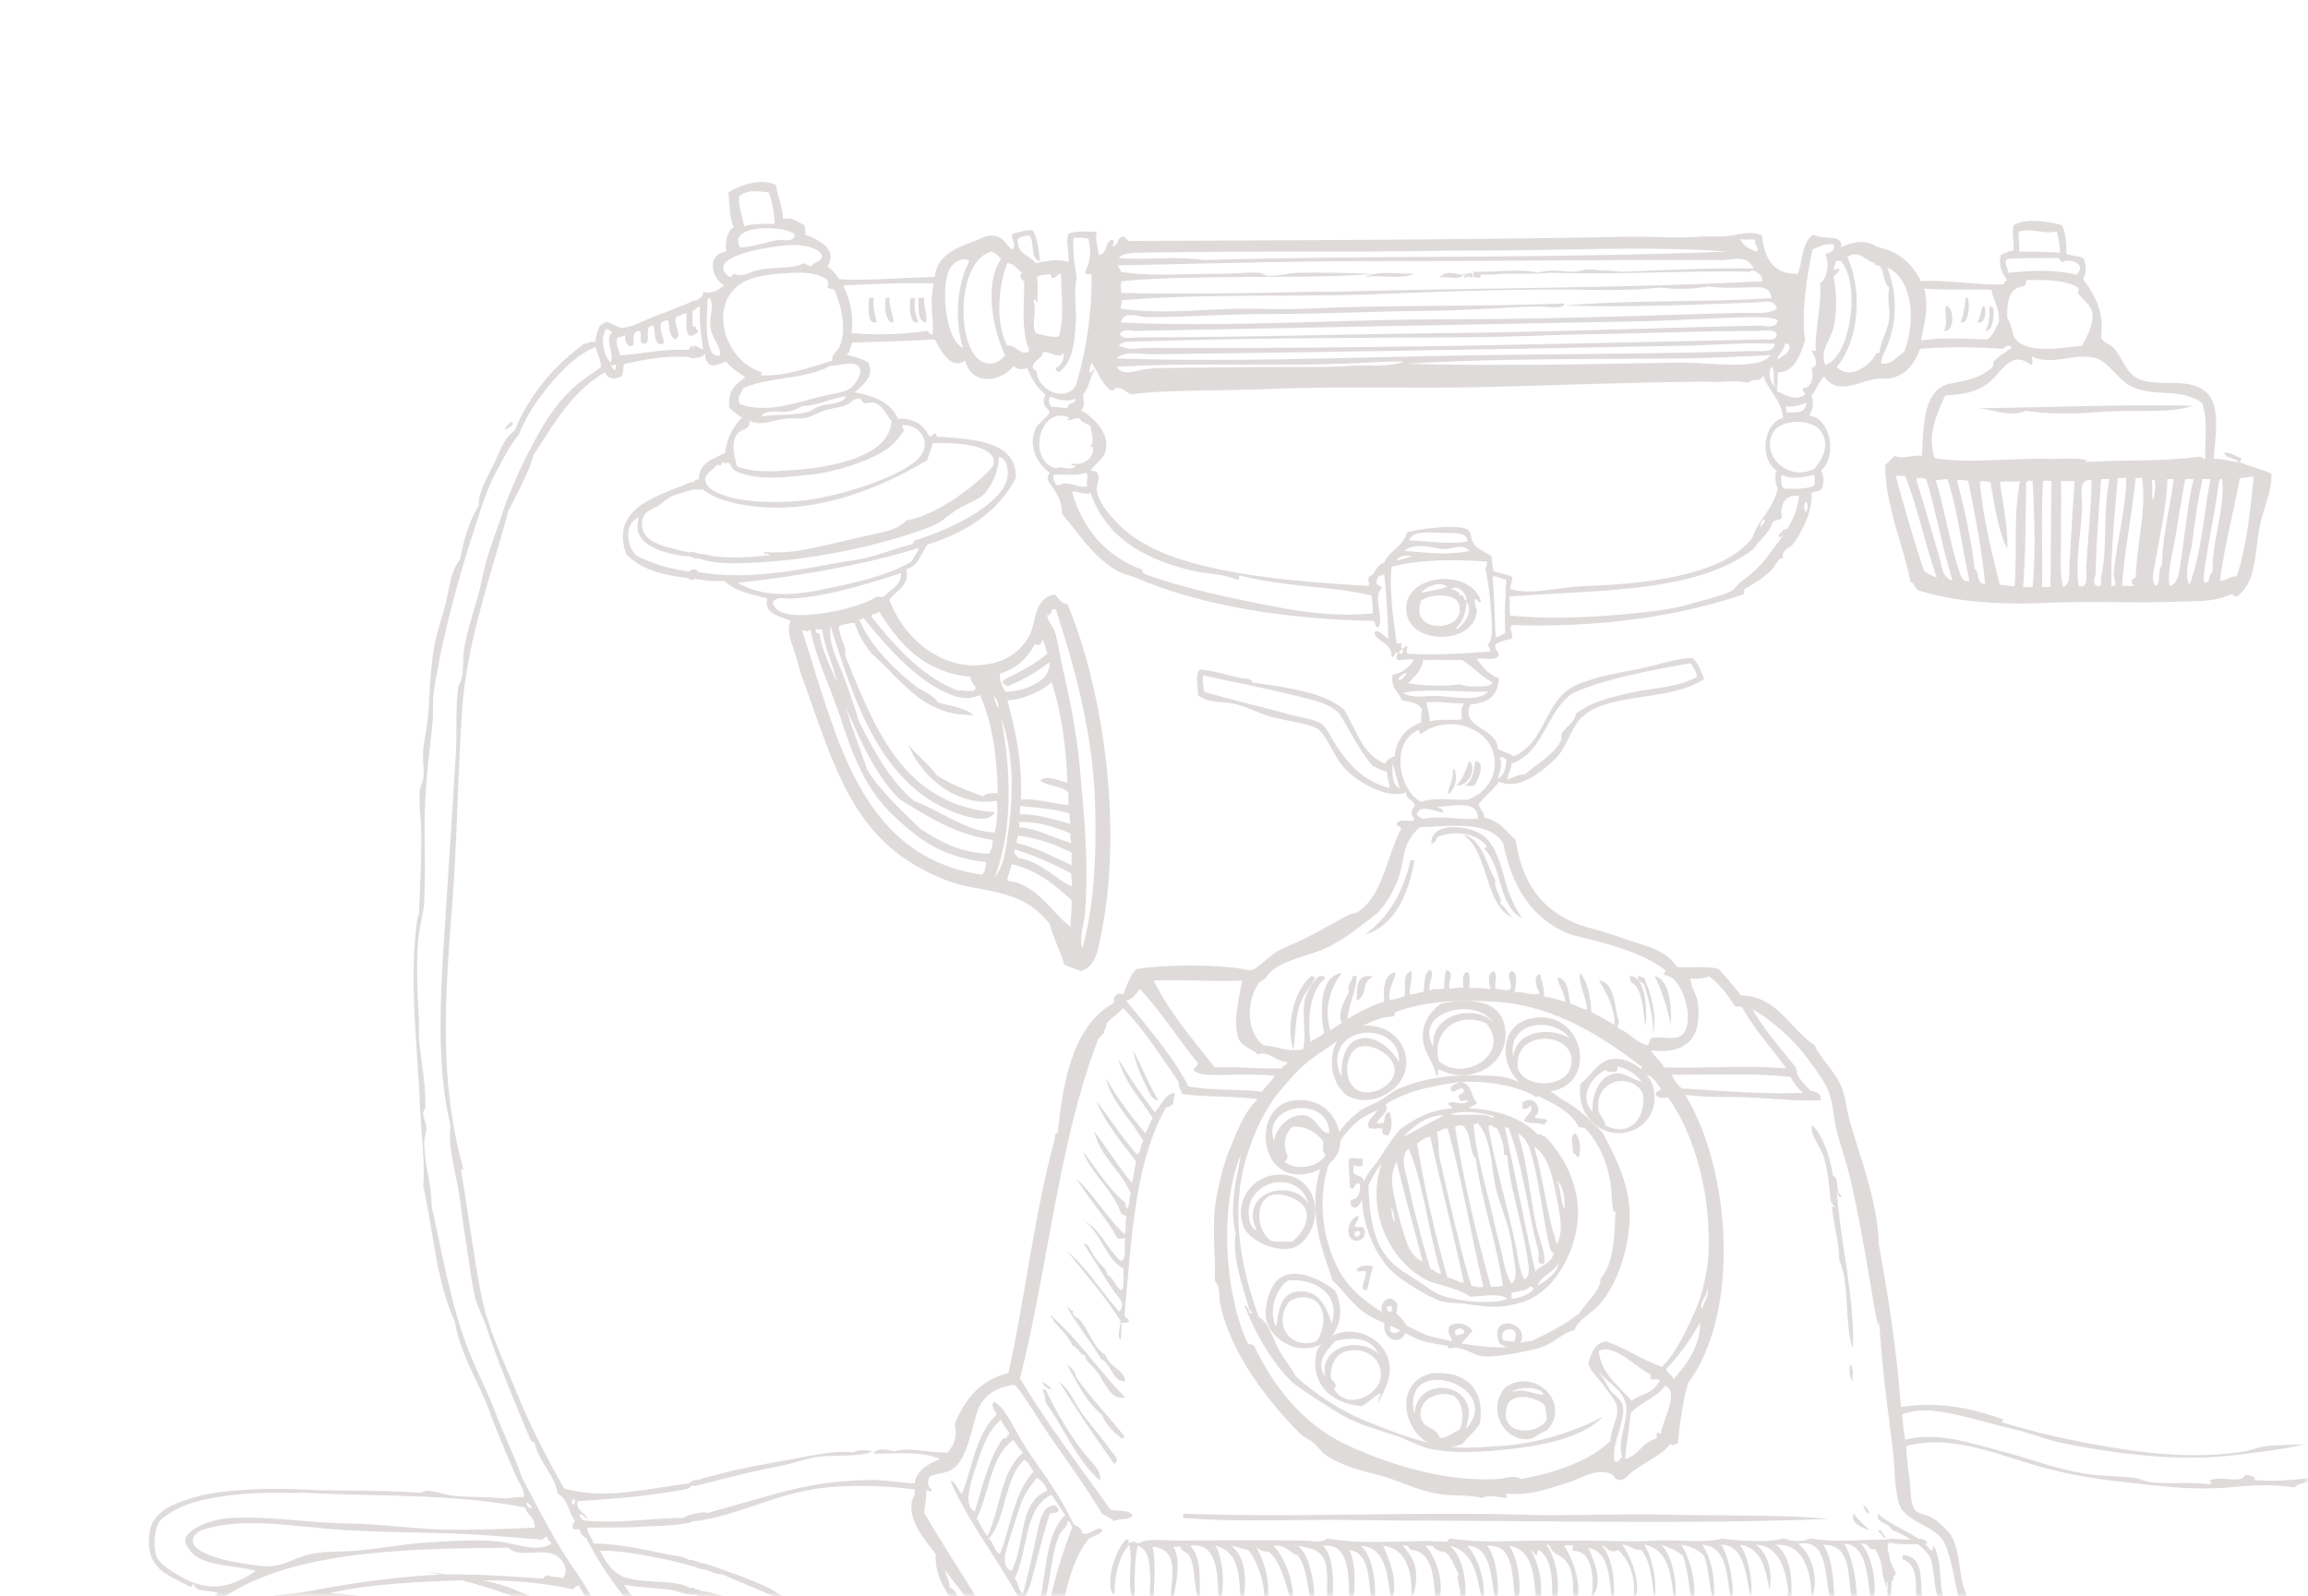 <svg width="279" height="193" xmlns="http://www.w3.org/2000/svg" xmlns:xlink="http://www.w3.org/1999/xlink"><rect width="100%" height="100%" fill="#333333" stroke="none"/><defs><path id="a" d="M0 0h279v193H0z"/></defs><g fill="none" fill-rule="evenodd"><mask id="b" fill="#fff"><use xlink:href="#a"/></mask><use fill="#FFF" xlink:href="#a"/><g mask="url(#b)" fill="#E0DBDB"><path d="M174 33.608c.8-1.152 2.19-.29 3-.41-.825.765-1.948.127-3 .41m4.11-.061c.018-.237-.024-.363-.11-.41a.968.968 0 0 1 .995 0c.068.807-.607.242-.884.41M111.885 39c-1.094-.323-.738-1.758-.885-3h.739c-.207.885.535 2.224.146 3m-6.85-3h.603c-.144 1.154.102 1.957.362 2.973-1.35.305-.929-2.042-.965-2.973m5.065 0c.346.081.217.081.563 0-.264 1.104.023 2.066.337 2.892-1.059.708-1.114-2.274-.9-2.892m-2.987 0h.443c-.145 1.018.456 2.194.444 2.993-.871.141-1.193-1.854-.887-2.993m130.73 0c.369.828.09 3.316-.843 2.967.239-.444.595-2.162.59-2.967h.253zm2.076 1.092c.242.83-.058 2.232-.919 1.84.409-.439.436-1.299.669-1.932.067.049.135.096.25.092m1.016.033c.23 1.23-.162 3.052-.935 2.861.558-.826.478-2.229.51-2.98.205-.049.185.218.425.12M235.228 37c1.029.028 1.103 3.25-.228 2.984.508-.913.05-1.998.228-2.984m-19.726 27h.476c.156.573-.567.645-.794 1-.597-.378.46-.581.318-1m-39.16 9.012c-.425-1.295-3.382-1.264-4.533-.408-1.618 4.19 5.677 3.89 4.533.408m-.156 3c.817-.579 1.949-2.117 1.094-3.272-.055 1.361-.457 2.42-1.25 3.137.008.082.023.16.156.135m-.782-4.772c.718.024 1.086.562 1.094.818.455-.519.374.573.782.546.034-.91-1.142-2.01-1.876-1.364m-3.595.409c1.09-.186 2.156-.392 3.126-.682-.81-.794-2.607-.017-3.126.682m-1.72 1.091c1.003-3.56 7.73-3.7 8.911-.136-.07.68-.33-.301-.782-.136.086.424.128.888.312 1.226-.051 4.62-9.548 4.484-8.44-.954M178.323 92c1.314.01.406 2.382-.147 3H177c1.147-.495 1.231-2.355 1.323-3"/><path d="M176 95c.919-.733 1.133-1.966 1.628-3 .891.765.115 2.986-1.628 3m-1 1c.047-.815.82-1.766.6-2.995.16-.033.17.113.299.12.312 1.228-.13 2.548-.899 2.875m4.477 6.688c-.067-.271.234-.174.245-.367-1.168-1.59-3.732-1.928-5.745-1.222-.52.092-.265.956-.977.856.06-2.122 2.668-2.091 4.033-1.834 2.527.476 3.387 1.726 4.278 4.156.442 1.206.641 2.502 1.1 3.667.531 1.351 1.04 2.254 1.589 3.056-2.889-1.39-2.367-6.19-4.523-8.312"/><path d="M180.768 106.405c-.255 1.213 1.038 2.3.557 2.839.766.385.898 1.382 1.675 1.756-3.54-1.301-2.935-7.789-6-10h.28c2.073.919 2.371 3.558 3.488 5.405M165 113c2.978-2.182 4.616-5.236 5.512-9H171c-.76 4.147-2.373 7.905-6 9m-8.651 14c-.952-3.181.134-7.34 2.169-8.999.216-.017.254.17.482.138-.474 1.189-1.47 2.026-1.928 3.462-.532 1.666-.448 3.615-.723 5.399m7.651-6c.074-1.123-.266-3.465 2-2.918-1.497.551-.601 2.198-2 2.918m36-3c1.719.308 2.141 3.44 1.962 6-.244-1.622-1.057-4.295-1.962-6"/><path d="M162.919 124c-1.932-.35-.287-3.258.153-4.098-.348-.697.373-1.185.464-1.902H164c-.016 1.934-1.335 4.112-1.081 6m36.921 1c.056-2.05-.566-4.326-1.12-5.991-.215-.364-.795-.217-.712-1 .321-.068.36.258.713.144.84 1.773 1.626 4.724 1.119 6.847"/><path d="M198.94 124c-.372-1.393-.249-4.612-1.852-5.286.15-.354-.258-.693 0-.714 1.704.036 2.08 3.567 1.852 6m-15.42 5.307c1.129 2.433 5.756 2.084 6.358-.292 1.111-4.39-7.197-4.863-6.359.292m-.591-1.604c.45-3.274 4.646-3.5 6.802-2.185-1.9-2.652-7.556-2.087-6.802 2.185m4.584 4.226c-5.77.965-7.94-8.163-1.923-8.887 5.922-.713 7.592 7.938 1.923 8.887m-25.565-5.063c-.511 1.047-.3 2.433.26 3.354-.122-1.32.156-3.788 1.694-4.472 2.09-.929 4.24.95 5.21 2.655.203-4.19-5.895-4.622-7.164-1.537m1.303 4.053c1.125 2.131 4.49.987 5.209-.838.809-2.05-2.386-4.123-4.168-3.494-1.26.444-1.918 2.67-1.041 4.332m-.391 1.536c-2.864-2.066-2.476-8.009 1.563-8.384 3.404-.552 6.167 2.184 5.47 5.31-.55 2.47-4.127 4.676-7.033 3.074m-24.505-1.56c-.554-1.19-1.086-2.35-1.354-3.895 1.015 1.972 1.889 4.147 3 5.982-.727.191-1.216-1.167-1.646-2.087m60.228 1.259c-1.476-2.598-5.76-1.612-5.354 1.955.09.798.675 1.038.868 1.954 2.916 1.535 4.986-.987 4.486-3.909m-3.039-3.21c.022.346-.075.579-.29.697-.134-.094-.905.064-1.157-.279-1.57.715-3.343 3.185-1.591 5.026-.1-2.059.858-4.366 2.749-4.607 1.2-.153 2.14.81 3.182.977-.665-.893-1.629-1.498-2.893-1.815m-3.328 6.422c-.978-1.162-1.374-2.371-1.158-4.328 1.37-1.103 1.968-2.488 3.473-2.931 1.977-.581 4.913 1.325 5.354 3.49 1.008 4.948-4.802 7.172-7.669 3.769m-38.21 2.612c.305-1.867 2.083-3.403 3.78-3.115 1.38.234 1.959 2.388 2.906 2.076-.087-4.588-8.234-3.589-6.686 1.039m6.25 1.63c-.459-.48-.31-.663-.291-1.63-.835-.978-1.84-1.782-3.633-1.78-.895.537-1.327 2.215-.727 3.41.115.514-.161.627-.29.89 1.539 1.11 4.128.588 4.94-.89m-3.633 2.374c-4.663-.467-4.837-8.161-.436-8.9 3.094-.518 5.888 1.458 5.814 5.192-.048 2.376-3.28 3.918-5.378 3.708M186.714 136c-.85-.352-1.698-.105-2.467-.425.088-.774.982-.855.864-1.807-.271-.143-.494.56-1.111.212.01-.397.138-.303 0-.638 1.399-1.125 2.677.808 1.48 1.701.327.25 1.045.164 1.48.32.17.43-.267.336-.246.637m3.41 3.333c.046-1.074-.429-1.66.225-2.333.71.467.806 2.224.449 3a3.234 3.234 0 0 0-.674-.667m-26.839 6.343v-.642c.643-.01 1.13-.336 1.142-1.766-.466-.67-.662.482-1.046.482-.003-.156-.117-.124-.19-.16-.038-1.225-.134-2.136-.191-3.371.424-.484 1.239.012 1.617-.161.207-.027.043.57.095.803-.367.295-.8.112-1.047 0-.107.503.028.424-.095.802.453.814 1.356.141 1.428 1.766.052 1.17-.915 3.407-1.713 2.247m.65 3.838c.335-.025.511-.207.491-.58-.49-.338-.952.256-.49.58m.294-2.514c.018.599-.368.798-.49 1.257.201.22.847.003 1.079.193.487.766-.077 1.603-.884 1.547-1.469-.102-1.083-2.706.295-2.997m.532 8.875c-.152-.654.378-1.29.38-2.104-.334-.329-1.017.306-1.142-.316.377-.474 1.518-.574 2-.316-.336.856-.488 1.917-.762 2.842-.269.086-.247-.149-.476-.106m3.278 5.001c.367.483 1.143.315 1.304-.295-.189-1.243-1.397-1.285-1.305.295m.218-2.948c-.269-.02-.524-.023-.652.147.037.391.285.497.543.59.091-.171.144-.396.109-.737m-.652 1.474c-1.513-1.194.152-3.525 1.304-1.77.048.507-.042.827-.108 1.18.468.348.825.846 1.196 1.327.121 3.21-3.691 1.806-2.392-.737m-37.001.246c1.066 1.331 1.585 3.264 3.062 4.195.325 1.425 2.384 1.827 2.333 3.146-1.467.193-1.667-2.171-2.917-2.697-1.26-2.2-2.878-4.033-4.082-6.292.343.046.271.52.729.45-.224.678.578.827.875 1.198m45.439 1.805c.37-.018.544-.197.914-.215.205-1.08-1.631-.577-.914.215M175 162.952c.03-.44.277-.7.522-.964-.289-.63-.657-.973-.261-1.714 1.152-.617 2.239-.1 2.739.643-.761.786-1.707 2.38-3 2.035m6.732-.882c.556.036.58.091 1.27.117 1.115-2.054-2.144-1.85-1.27-.118m-.46.354c-1.605-4.005 4.526-2.474 2.19.473-.919.295-1.61-.094-2.19-.473m-21.086 4.02c-.763-3.72 4.223-4.904 6.417-2.767-.758-1.8-2.745-2.112-5.133-1.58-1.04 1.061-2.502 2.573-1.284 4.347m.713.132c.025.24.527.59.571.922.065.496-.396.132-.142.527 1.633 2.549 5.306.577 5.561-1.45.321-2.563-2.234-3.839-4.278-3.162-1.27.421-1.85 1.809-1.712 3.163m6.987 0c-.19.882-.797 2.102-1.283 3.03.012-.472.222-.761.286-1.186-.867.43-1.403 1.164-2.283 1.581-3.847-.3-6.327-2.853-5.418-6.719 2.64-4.507 9.797-1.77 8.698 3.294M126 167c.28.326 1.246.683.941 1-.46-.248-.904-.503-.941-1m8.312 8.421c.267.385 1.138 1.048.394 1.579A178.028 178.028 0 0 1 128 167c1.235.905 1.9 2.597 2.762 3.817.97 1.37 2.374 2.909 3.55 4.604M132.97 179c-2.948-2.62-4.213-6.17-6.576-9.429-.003-.651-.204-1.105-.394-1.571h.394c1.444 2.95 3.054 5.77 5.13 8.25.61.729 1.667 1.619 1.446 2.75m92.213 3c.518.2.693.586.817 1-.595-.158-.561-.658-.817-1m-42.484 1.903c-6.544-.056-13.644-.044-19.213-.13-7.005-.107-13.674.301-20.477-.257-.035-.294.03-.484.253-.516 13.006.521 28.235-.265 40.828.13 5.402.169 11.633-.145 17.696 0 5.748.136 14.057-.033 19.214.515-12.225.453-22.695.39-38.301.258m41.385-.903c.553.744 1.24 1.367 1.916 2-.953-.31-2.358-.866-1.916-2m5.916 5.522V188c3.577.3 1.296 5.133 3.088 7.435.613.787 1.393.58 1.912 1.565-1.03-.513-1.914-.533-2.5-1.173-1.816-1.986.292-6.293-2.5-7.305"/><path d="M157.386 195.733c.62.008 1.202.257 1.783.253 2.483-.016 4.958-.371 7.128-.379 5.489-.017 14.454.029 21.514 0-.529-2.265.567-6.563-1.783-8.214-.372.205-.05.4-.255.632-.334-.13-.428-.501-.763-.632 1.175 1.726 1.825 5.456.763 7.582-.319-3.288.013-7.466-3.309-8.087 1.044 1.56 1.632 5.007.89 7.33-.745-2.553.148-7.601-3.563-7.33 1.3 1.683 1.452 5.447 1.145 7.455-.758-2.623-.317-7.4-3.564-7.455 1.166 1.204 2.34 4.159 1.91 6.95-.741-2.66-.781-6.241-4.075-6.95 1.699 1.14 2.281 4.906 1.783 7.708-.591-.3-.394-1.522-.509-2.4-.102-.78-.452-1.37-.128-1.896-.555-.881-.848-2.023-1.654-2.654-.676-.087-1.255-.27-1.528-.758h-.89c1.324 1.212 2.62 4.973 1.4 7.203-.467-1.85.023-6.257-2.928-6.698-.562.01-.367-.731-1.146-.505.409.566 1.354 1.518 1.528 2.906.136 1.089-.01 2.734-.51 3.286.12-2.933-.54-5.867-3.437-6.192.706 1.55 1.956 4.496 1.019 6.697-.513-2.63-.422-6.442-3.692-6.697 1.5 1.242 2.049 5.293 1.528 7.582-.825-2.206.02-6.62-2.929-7.077.908 1.78.737 5.18.129 8.088-.457-2.84.67-9.068-3.31-8.593 1.49 1.478 1.292 5.218 1.018 7.834-1.06-1.275-.034-4.35-.892-6.191-.56-1.206-1.728-1.355-3.181-1.643 1.611 1.102 2.284 5.727 1.909 7.708-.818-2.091-.596-4.776-1.91-6.57-.799-.097-1.415-1.342-2.928-1.138 1.487 1.6 2.654 4.718 2.292 7.33-.751-2.372-1.188-5.055-2.8-6.572-.752-.054-1.348-.263-1.656-.758 1.062 1.819 2.02 4.772 1.274 7.582-.63-.349-.196-1.38-.255-2.022-.178-1.931-1.026-3.917-1.91-5.055-.922-.122-1.082-.328-2.036-.505 2.227 1.82 1.669 5.27 1.273 8.214-.467-3.363.242-7.368-3.182-8.214 1.012 1.812 1.165 5.226.38 7.582-.135-3.195.213-8.124-3.436-7.582 1.394 1.509 1.103 3.936 1.146 6.697-.86-1.505-.407-4.313-1.4-5.686-.383-.295-.917-.438-1.019-1.011-.15.145-.449.143-.763.127.955 1.687.34 4.103 0 6.191-.078.473.348 1.15-.382 1.39-.235-2.66 1.634-7.327-2.165-7.581.513 2.12.107 4.825.128 6.95-.72-.509-.325-1.91-.383-3.033-.084-1.683-.073-3.604-1.526-4.044-.4 1.59-.39 4.55-.383 6.95-1.114-1.978-.097-4.772-.635-7.076-1.311 1.485-1.79 3.884-1.783 6.065-.536-.282-.532-1.277-.509-1.77.084-1.826.956-4.014 1.909-4.927.471.015.32.184.255.505.298-.257.872-.38 1.146 0 1.275-.73 3.177-.365 4.964-.378 4.576-.038 10.705-.057 15.148 0 1.144.013 2.141.336 2.8-.254 4.558.843 9.86.111 14.13.38.558.132.418-.428.891-.38 3.104.574 7.586.243 10.948.254 1.448.003 2.85.017 4.328 0 3.042-.038 6.387.202 9.675 0 2.316-.143 5.667.334 7.765-.254 2.422.35 5.467.496 7.51 0 .904.419 2.354.409 3.183 0 3.277.518 5.744.132 9.165.127v.002c.38-.115.817-.113 1.206-.073.006 0 .01.001.016.003.355.01.73.063 1.069.068.966.012 2.376-.402 2.673.505-1.022.026-3.268.199-4.452-.115-.642-.013-.236 1.265-.146 1.668.045.207.092.413.139.618.176.435.364.865.58 1.282.107.205-.048.387-.262.491.013.104.03.207.038.312.008.098-.091.188-.226.256-.037 1.465-.265 2.916-.509 3.828v-3.707a.6.6 0 0 1-.113-.01c-.002.23-.006.46-.013.684a8.28 8.28 0 0 1-.276-1.026c-.19-.466-.22-.967-.28-1.46-.155-.786-.362-1.533-.845-2.189-.85.268-.616-.774-1.654-.632 1.371 1.37 2.143 5.625 1.273 7.582-.501-2.617-.305-7.472-3.31-7.582 1.049 1.74 1.67 4.997 1.527 8.34-1.68-2.698.222-8.188-4.073-8.213 1.404 2.12 1.15 5.278 1.527 7.96-1.807-2.015-.134-8.919-4.582-8.087 1.54 1.04 2.677 4.215 1.655 6.571-.065-2.97-.82-6.64-4.328-6.444 1.892 1.313 2.082 4.575 1.781 7.202-.52.05-.476-1.12-.254-1.39-.277-2.885-1.236-5.762-3.946-5.812 1.389.92 2.083 3.122 1.654 5.434-.487-2.507-.948-5.04-3.564-5.434.901 1.273 1.669 4.393 1.273 6.318-.582-2.69-.7-6.289-3.564-6.318.912 1.29 1.724 5.059 1.273 6.949-.67-2.83-.307-6.686-3.564-6.95 1.227 1.722 1.625 4.47 1.4 6.95-.542-1.694-.542-3.926-1.146-5.56-.623-.77-1.6-1.19-2.8-1.39 1.036 1.369 2.082 5.136 1.4 7.456-.38-2.023-.561-4.245-1.145-6.066-.687-.667-1.663-1.044-2.673-1.39 1.37 1.28 2.105 4.794 1.654 7.582-.38-3.37-.474-7.028-3.692-7.581.95 1.348 1.592 4.568 1.274 6.57-.37-1.893-.382-4.596-1.655-5.939-1.033.057-1.305-.642-2.292-.631.647.846 1.662 2.873 1.783 4.675.033.51.184 1.39-.383 1.643.295-2.33-.572-4.56-1.908-5.687-.963.534-1.262-.323-2.038-.631 1.402 1.36 1.847 4.914 1.4 6.949-.472-2.144-.083-6.025-2.927-6.57.585 1.331 1.987 4.296.382 5.939.406-2.468-.023-5.74-2.291-5.56-.017-.312-.02-.609.127-.758-.499.196-.794-.062-1.146.126 1.004 1.478 2.449 5.011 1.274 7.582-.384-1.725.173-4.078-1.02-5.687-.392-.53-1.198-.823-1.654-1.263-.28-.27-.227-.82-.764-.758.861 1.152 1.532 3.252 1.4 5.56-.073 1.299-.213 2.395-.254 3.285 5.84-.196 14.34-.134 19.985-.126 5.679.007 13.134-.447 18.585 0 .252-.11 1.277-.582 1.4 0-.376.71-1.738.367-2.418.379-6.07.104-15.272.004-22.277.252-6.847.244-13.66-.008-20.621.126-9.89.193-21.878-.052-30.934 0-3.263.02-7.246.046-9.802.127-1.122.035-2.165.235-2.673.127-2.6-.556-6.381.412-8.656.126-.558-.133-.418.427-.891.379-.27-.194-.474-.456-.763-.632.244-.389.538-.729.89-1.01.572-.062.57.446 1.019.505 9.498.207 17.735-.227 26.477-.127M165 33.472c1.891-.844 3.904-.27 6-.409-1.396.772-4.066.138-6 .41m12.076.142c-.195-.09.052-.261 0-.612.272.445.985-.61.92.612-.336-.257-.718-.21-.92 0M61.773 51c.744.397-.576.65-.612 1-.365-.228.393-.73.612-1m80.089 82.484c-.363.055-.394.431-.883.366-3.839 6.791-4.163 15.806-5.043 25.103-.025.47.586.329.504.854-.163.167-.548.12-.882.122.003.734.039 1.5-.127 2.071-.458-.49.142-2.086 0-2.316-1.71-2.776-4.414-5.9-6.431-8.408 2.241 1.815 4.196 4.963 6.305 7.312.823-1.087-.086-1.648-.63-2.438-1.26-1.824-2.632-4.225-3.657-5.727.515-.223.843.863 1.26 1.463.425.608.957 1.219 1.388 1.584-.108.284.44.525.126.609.847.4 1.033 1.44 1.766 1.95.418-.52.214-1.954.252-2.681-2.127-1.006-2.808-4.529-4.792-5.728 1.891.772 2.85 3.502 4.54 4.874.693-.487.234-1.963.503-2.68-.351-.278-.622.122-1.008-.122-1.408-2.62-3.426-4.651-4.918-7.19 2.148 2.027 3.645 4.682 5.8 6.702.296-.486-.005-1.55.253-2.071-.115-.215-.442-.223-.63-.366-1.074-2.984-3.498-4.664-4.667-7.555 1.695 2.098 3.07 4.508 5.17 6.214-.09.373.13.444.127.731.482-.555.217-1.083.505-1.827-1.139-2.84-3.661-4.344-4.414-7.556 1.537 2.049 2.906 4.26 4.54 6.216.266-.759.322-1.721.503-2.56-1.778-2.387-3.676-4.584-4.79-7.311 1.466 1.831 3.155 4.505 4.917 6.458.538-.252.35-1.205.756-1.584-1.457-2.724-3.766-4.604-4.539-7.677 1.317 2.288 2.995 4.56 4.791 6.702.322-.583.555-1.252.883-1.828-1.44-2.346-3.367-4.22-4.16-7.19a67.202 67.202 0 0 0 4.412 6.459c.766-.747 1.285-2.3 2.397-2.316.07.557-.224.76-.127 1.34M223.972 163c-1.047-3.068-.316-7.593-1.641-10.722-.034-2-.656-4.248-.896-6.46.12.069.242.135.449.13-.29-.181-.444-.479-.598-.776-.123-1.76-.343-3.483-.745-5.038-.406-1.572-1.818-2.826-1.493-4.134 1.5 1.494 2.286 4.412 2.536 6.201.794.074.178 1.66 1.045 2.455-.396.376-.502-.591-.597-.905.387 6.322 2.216 13.228 1.94 19.249"/><path d="M223.854 160c.318.768.02 1.385 0 2-.119-.876-.556-1.555 0-2m-91.262 5.81c-.557-.742-1.395-1.213-1.394-1.906-.728-.223-.864-.966-1.548-1.226-.526-1.218-1.512-2.031-2.324-2.997.116-.42-.425-.262-.31-.681 3.349 3.003 5.879 6.726 8.984 9.944-1.717.442-2.426-1.825-3.408-3.133m.608 5.232c-1.883-1.527-2.98-3.846-4.2-6.043.288.106 1.094.855 1.019 1.414 1.612 2.318 4.062 4.891 5.981 7.328-.216-.047-.24.1-.255.258-1.07-.762-2.015-1.65-2.545-2.957M223.988 167c-.726-.459-.358-3.443 0-1.132.073.471-.212.348 0 1.132M228 185.862c-.275.48-.548-.778-1-.613.434-.805.637.595 1 .613m37-136.818c-2.444 1.008-7.414.441-11.334.77-3.176.266-6.512.235-8.8-.155-1.852.88-4-.213-5.866-.307 7.522-.058 17.411-.489 26-.308m-85.347 74.658c-3.585-1.526-6.687 1.174-5.697 4.632 3.179 2.555 8.757-.957 5.697-4.632m-6.375 2.862c-.42-4.092 4.988-5.075 7.054-3.134.008.083.021.16.137.136-2.186-3.128-9.716-1.23-7.191 2.998m.678 2.724c-.386-.024.164.89-.407.68-.083-1.27-1.292-2.555-1.492-3.95-.313-2.182.706-3.565 2.035-4.631 3.198-.768 7.426-.684 7.868 2.996.528 4.393-4.282 6.925-8.004 4.905"/><path d="M179.704 134.85c.41.068.704.517.918.123-1.453-.447-3.634-.795-5.372-.244 1.132.18 3.092-.1 4.454.122m-6.028 1.949c.238.805.244 2.037.263 2.802.918 3.948 2.408 11.022 3.931 15.838.562.12.916.247 1.441.122-1.537-6.488-2.738-13.691-4.324-19.128-.651-.077-.737.37-1.31.366m.918-1.95c-2.167-.1-3.72 1.41-4.98 2.56 1.726-.792 3.263-1.758 4.98-2.56m-6.29 8.407c.19 1.694 1.064 5 1.704 6.822.433 1.236 1.06 2.034 1.964 2.438-1.038-4.037-2.127-7.79-3.144-12.062-.404.807-.661 1.576-.524 2.802m.394 4.386c-.276-.434-.145-1.246-.525-1.584.072.547.14 1.734.525 1.584m1.572-8.771c-1.078.96-.363 2.678 0 4.385.782 3.687 1.796 7.308 2.62 10.112.518.127.662.603 1.31.61-1.562-5.074-2.095-10.861-3.93-15.107m4.716 15.593c.802.068 1.148.558 1.966.61-1.39-6.513-2.65-11.278-4.062-17.666-.668.15-1.133.49-1.571.853a137.018 137.018 0 0 0 3.667 16.203m1.835-18.396c-.415-.02-.791-.004-.918.244 1.121 7.067 2.652 13.197 4.324 19.249.537.012 1.074.024 1.441-.122-.853-5.668-2.536-10.091-3.275-15.35-.814-.765-.486-3.16-1.572-4.02m6.289 16.812c-.148-.968-.266-1.896-.393-2.68-.312-1.926-1.114-3.863-1.704-5.849-.872-2.94-.48-6.33-2.359-8.527-.247-.028-.288.137-.523.121.229 3.003 1.2 6.479 1.965 9.625.395 1.62.749 3.253 1.179 4.873.42 1.581.572 3.3 1.442 4.752.66-.534.5-1.612.393-2.315m2.3 2.9c-.09.06-.194-.353-.466-.22-.6.617-1.406.509-2.227.731v.731c1.14-.093 2.375-.666 2.694-1.242.02-.012.038-.037.057-.098-.012.033-.039.065-.057.098m-3.612-16.424c-.007-1.21-.446-2.021-.786-2.924-.465-.013-.475-.45-1.048-.365v.365c.748 4.316 2.368 9.87 3.276 14.255.291 1.41.409 2.844 1.048 4.02.772-.547.492-1.584.393-2.315-.575-4.207-2.149-8.708-2.49-12.67-.122-.13-.483-.038-.393-.366m6.027 12.184c-.327-.142-.389-.532-.524-.853-.777-3.368-1.247-8.108-2.358-11.696-.233-.754-.723-1.574-1.441-1.949 1.09 3.391 1.453 7.657 2.227 11.209.332 1.522 1.178 3.369.917 4.507-.987.228-.569-.852-.655-1.462-1.311-4.628-1.79-10.188-3.668-14.985h-.393c1.23 5.751 2.453 12.05 3.668 17.421.613-.74 1.87-.94 2.227-2.192m-1.965 3.898c1.058-.6 2.426-1.56 2.49-2.68-.599 1.109-2.02 1.452-2.49 2.68m3.275-9.258c.024-1.54-.196-2.876-.917-3.412.491.965.394 2.477.917 3.412m-1.048-1.829c-.474-2.59-1.114-4.699-2.62-5.725 1.188 4.206 1.44 7.979 2.751 11.817.834-1.87.342-3.518-.13-6.092m-21.095-3.655c-.671.716-1.055 1.7-1.573 2.559.072 2.967.46 6.173 1.835 8.163 1.27 1.837 2.67 2.474 4.455 3.655.783.519 1.603 1.17 2.358 1.462 2.272.878 6.631 1.194 8.123.487-.725-.714-3.08-.31-4.454-.244-1.298-.905-3.175-1.27-4.848-1.827-4.67-2.054-7.865-8.335-5.896-14.255m23.977 18.031c.776-1.284 2.618-2.821 2.49-4.141 1.83-2.062 1.665-5.837 1.834-8.041-.135-.221-.17.147-.262-.244-.26-1.093-.173-2.35-.394-3.533-.459-2.462-1.425-4.709-3.013-6.336-.155-.14-.464-.138-.786-.12-.851-1.969-3.352-3.028-5.029-3.86.053.063.04.182-.08.204-2.2-1.447-6.554-2.058-9.041-1.828 1.365.382 1.012 1.634 1.834 2.437-.093.441-.727.38-.917.731 3.343.14 6.479 1.199 8.254 3.167.543-.139.511.257.917.244 2.536 2.565 4.31 6.43 3.93 10.234-.385 3.889-2.804 8.715-6.943 9.868-2.468.688-3.73.539-6.683.122-1.285-.18-2.001-.029-3.013-.365-1.6-.532-4.892-2.648-5.896-3.655-2.248-2.256-3.613-6.12-3.537-9.38.046-2.003 1.192-2.76 2.096-4.143.704-1.076 1.516-2.392 2.49-3.533 1.708-1.214 3.5-2.35 6.288-2.559.068-.318-.76-.414-.261-.73.408-.174 1.908.523 2.226-.245-.655-.064-.785.308-1.047-.121-.458-.806.642-.422.524-1.219-.519-.361-1.102.484-1.442.244-.699-.72 1.26-1.115.918-1.097-3.461.437-6.586 1.187-8.91 2.68.442 1.133-.84 1.414-1.048 2.316.453.098.553-.228.786 0 .208-.498-.006-1.387.786-1.34.175 1.038.374 1.922-.262 2.801-.517-.006-.791-.238-.655-.853-.555-.092-1.552.225-1.704-.243-.217-.764.763-1.269 1.05-1.95-.694.303-1.712.79-2.36 1.34-4.964 4.221-5.245 11.934-2.489 17.544 2.148 4.375 7.058 6.44 10.744 8.285 3.511.878 6.503 1.642 10.482 1.462.467-.5 1.283-.674 2.227-.73 2.157-.96 4.169-2.053 5.896-3.413m-11.792 5.24c-.773-.1-1.493-.598-2.358-.853-1.655-.487-3.671-.588-5.11-1.097-1.04-.367-2.16-1.08-3.276-1.583-1.158-.523-2.368-.986-3.275-1.584-1.758-1.16-2.738-2.833-4.062-4.02-1.12-3.384-2.014-5.466-2.096-9.26-.094-4.372 2.144-8.934 5.503-11.33.632-.451 1.562-.759 2.358-1.219.717-.413 1.418-1.044 2.096-1.34 3.252-1.42 6.933-1.916 11.923-1.584 1.607.108 2.96.827 4.455 1.34.642.221 1.377.174 1.834.366.55.23 1.18.848 1.834 1.218 1.89 1.068 3.279 2.421 4.718 3.899 1.588 2.99 3.233 6.223 3.275 9.868.044 3.868-1.443 8.568-3.8 11.087-.816.872-2.267 1.528-2.883 2.924-1.502.388-2.655 1.743-4.323 2.193-1.69.456-5.356 1.164-6.813.975"/><path d="M151.01 147.434c.065.39.437 1.337.86 1.214-2.169-4.631 4.403-6.292 6.305-3.1-1.178-4.416-7.981-2.935-7.166 1.886m2.436 2.427c.409.398 1.606.218 2.723.27 1.046-.796 2.142-2.335 1.72-3.775-.373-1.275-3.073-2.414-4.443-1.753-1.6.773-1.643 3.78 0 5.258m3.726.54c-1.83 1.543-6.146-.151-6.878-2.158-1.029-2.817.757-5.705 3.726-6.2 5.067-.612 6.54 5.5 3.152 8.357m-2.903 9.986c.284-1.84.475-3.883 2.378-4.209 2.65-.453 3.637 1.677 4.338 3.802 1.115-3.494-2.025-5.494-5.317-5.16-1.437.954-2.386 3.874-1.399 5.567m4.897 1.765c.852-1.23 1.276-3.531 0-4.752-.772-.738-2.394-.755-3.358 0-2.097 2.978.445 5.871 3.358 4.752m2.238-6.11c1.635 3.323-.179 7.371-4.337 6.925-1.917-.206-3.944-2.021-4.057-3.802-.074-1.17.294-3.028 1.12-4.073 1.835-2.325 5.607-.416 7.274.95M187 171.622c-.094-.558-.154-1.152-.249-1.71-1.192-1.144-4.117-1.602-4.598.133-.997 3.584 3.79 3.543 4.847 1.577m-4.226-3.286c1.362-.64 2.514.298 3.854.263-.511-1.082-3.43-.943-3.854-.263m-.746-.657c3.662-2.406 7.954 2.114 4.972 5.257-.893.264-1.417.982-2.237 1.051-3.203.273-5.03-3.922-2.735-6.308"/><path d="M23.668 188.145c-.467-.32-1.305-1.329-1.273-1.92.075-1.337 3.104-2.554 5.344-2.685 4.632-.272 9.025.521 14.251.64 4.833.108 8.857.765 12.852.767 2.87 0 7.058-.112 9.797-.256.062-1.256-.913-1.47-1.145-2.43-8.94-1.73-17.652-1.297-26.848-1.792-1.722.076-4.471-.067-6.87.129-2.868.233-6.048.713-8.017 1.662-.921.445-2.121 1.14-2.545 1.791-.555.855-.728 3.154-.254 4.222.433.975 2.917 2.502 4.454 3.07 3.095 1.144 5.453-.06 7.506-1.407-2.035-.657-5.416-.53-7.252-1.791zm9.542 1.151c1.415-.218 2.833-1.095 4.327-1.407 1.813-.379 3.377-.25 5.09-.384 3.24-.254 6.178-.852 9.161-1.023 2.582-.148 5.718-.382 8.27-.128 2.36.235 4.885 1.426 6.618.256-.156-.27-.48-.372-.51-.767-.3-.239-.417.528-1.146.255-2.779-.198-5.925-.502-9.033-.64-4.848-.214-10.012-.177-14.887-.511-5.615-.384-11.997-1.636-16.923.128-2.868 1.987 1.965 3.41 4.58 3.837 1.552.254 3.192.58 4.453.384zm31.048-6.908c-.03-.396-.355-.497-.51-.767-.265.305.18.671.51.767zm18.727 17.721c.127-.001.231.026.27.105.105.215.266.388.452.538.015.006.033.007.047.016.145.096.292.187.44.277.214.018.438.196.651.37l.035.02c.023.012.037.026.042.042.116.094.228.179.33.228 1.589.748 3.592 1.16 5.09 1.535 2.11-.406 5.611-.265 6.744-1.663.002-2.56-1.794-3.313-2.926-4.734-3.069-1.898-6.577-2.891-10.16-4.046-.025.005-.052.012-.075.014-.196.024-.419.036-.604-.05-.019-.002-.037-.007-.055-.011-.6.019-1.324-.42-1.958-.511-1.873-.27-3.919-.272-5.854-.64 1.575 2.484 3.802 5.073 6.108 7.292.416.399.888.744 1.303 1.134l.015-.002c.148 0 .161.037.105.086zm-13.51-10.3c1.596 2.28 2.898 4.91 4.453 6.779.378.455.994.715 1.4 1.151 1.454 1.57 2.525 3.253 4.58 4.35.819.436 1.958.416 2.418 1.407.327.128.742.168 1.039.326.193-.026.37.002.42.123a.78.78 0 0 0 .174.236c3.78 1.695 7.843 1.91 12.364 1.234 2.451-.367 4.475-1.638 5.47-3.71a14.31 14.31 0 0 1-.38-2.048c-2.491-5.194-8.488-6.772-14.125-9.338-.639.062-1.284-.318-1.909-.51-.364-.114-.958-.1-1.287-.352a.424.424 0 0 1-.173-.05c-.021-.011-.045-.017-.067-.029-.023-.003-.046-.002-.068-.007a4.34 4.34 0 0 1-.52-.152 7.67 7.67 0 0 0-.74-.18.145.145 0 0 1-.073-.032c-.453-.104-.923-.26-1.398-.35-2.879-.551-5.833-1.258-8.525-1.152.744 1.28 1.426 2.648 3.054 3.198 1.805.61 4.565.439 6.361.768.426.078 1.032.23 1.417.544.23-.078.491-.098.59.015.033.039.059.084.086.128h.239c.11 0 .307.044.306.16 2.28.322 4.65 1.13 7.033 2.479 1.331.753 2.841 1.203 3.817 2.046.156.135.086.465.255.64.594.62 1.417.762 1.781 1.535.339.719.271 1.725.382 2.431-1.882 2.59-7.695 2.746-11.07 1.663-.87-.279-1.888-.696-2.483-1.27a.623.623 0 0 1-.377-.04c-.62-.343-1.358-.638-1.688-1.312-.007-.015.002-.031.004-.048l-.03-.029c-.149 0-.159-.038-.096-.09l-.293-.28c-4.056-3.898-8.238-8.738-10.941-14.073-.382-.171-.617-.488-.764-.895-.103-.44-.655.078-.891-.384-.146-.53.268-.499.255-.895-.763-.983-.861-2.633-2.036-3.198-.488-2.496-2.244-3.714-2.8-6.14-.125-.174-.429-.167-.508-.384-1.768-4.233-3.757-8.88-5.345-13.689-.431-1.305-1.132-2.462-1.4-3.71-.437-2.036-.68-4.13-1.017-6.268a205.768 205.768 0 0 1-.764-5.372c-.373-2.842-1.513-6.29-1.145-8.955-1.943-8.16-1.085-17.53-.509-26.736.382-6.109.782-11.972 1.146-18.166.153-2.609-.035-4.89.254-7.803.071-.722.423-1.012.509-1.535.179-1.093.078-2.326.254-3.454.378-2.407 1.316-4.823 1.91-7.292.307-1.283.525-2.499.89-3.71.516-1.711 1.134-3.268 1.654-4.86 1.192-3.654 2.98-7.4 4.835-10.618 1.241-2.154 2.669-3.998 4.453-5.5.872-.735 1.839-1.28 2.799-2.048-.04-.982-.492-1.55-.636-2.43-2.27.971-3.971 2.702-5.471 4.477-1.48 1.752-2.943 3.834-3.818 6.14-1.09 1.258-1.86 2.878-2.672 4.35-.843 1.532-1.48 3.328-2.035 4.989-2.34 6.995-4.502 14.634-5.6 21.875-.158 1.056-.022 2.298-.127 3.454-.262 2.889-.742 6.181-.89 9.466-.183 4.06.076 8.177-.127 12.281-.069 1.395-.466 2.617-.636 3.966-.358 2.824-.213 6.732 0 10.49.039.678-.054 1.374 0 2.046.217 2.718.887 5.79.763 8.443-.008.17-.256.465-.255.64.01.62.373 1.22.382 1.79.012.619-.258 1.185-.254 1.792.019 2.634.91 5.078.89 7.675 1.317 5.963 2.375 12.024 4.454 17.398 1.01 2.61 2.33 5.062 3.308 7.675.997 2.662 2.282 5.15 3.181 7.804 2.005 3.722 3.9 7.61 6.363 11.13zm-.128-8.572c-.2.19-.44.661.128.64-.07-.187.148-.662-.128-.64zm98.357-87.883c-.65-.201-1.206-.494-1.78-.769-1.655-1.896-2.824-4.45-4.072-6.395-1.263-1.124-2.53-1.405-4.582-1.92-4.264-1.068-8.246-1.826-11.579-2.558-.027-.154-.14-.079-.254 0-.106.69.05 1.324.127 1.919 3.365 1.009 6.921 1.795 10.56 2.814 1.105.31 2.747.492 3.564 1.023.645.42 1.212 1.684 1.782 2.559 1.675 2.58 3.452 4.414 6.489 5.245.063-.789-.353-1.095-.255-1.918zm1.527 1.918c-.247-.52-.579-2.06-.89-2.942-.026.554-.172 2.714.89 2.942zM82.644 183.52a.563.563 0 0 1 .117-.094c.64-.373 1.333-.421 2.04-.569.135-.028.518-.11.574.1 2.125-.597 3.796-1.059 6.112-1.72 4.697-1.34 8.233-2.265 14.124-2.303 1.533-.01 3.256.365 4.962.384.275-1.727 1.713-2.287 3.054-2.942-2.621-1.02-5.342-.575-8.016-.64.267-.731 1.834-.447 2.545-.255 1.477-.56 4.01.154 6.362.128.816-.834 1.241-2.043.89-3.455 1.235-2.98 3.1-5.325 6.49-6.14 2.003-9.015 3.192-19.568 5.598-28.271.041-.15-.06-.915.382-.768.537-5.76 1.746-12.905 6.617-15.606.378-.277-.046-.698.38-1.024.294-.307.412-.195.892-.128.514-1.061.78-2.371 1.654-3.07 3.537-.489 7.74-.566 11.961-.128.665.069 1.496.33 1.909.256.611-.11 1.959-1.474 2.798-2.047 1.05-.715 2.247-1.073 3.18-1.535 2.32-1.148 4.084-2.21 5.727-3.07.422-.22.774-.15 1.146-.384 2.99-1.885 3.477-6.704 5.216-9.978.027-.453-.597-.252-.51-.767.59-.452 1.034-.254 2.038-.256.131-.522-.23-.417-.255-.896-.026-.49.427-.816.381-1.023-.14-.633-1.065-.562-1.018-1.535-2.28.928-5.974-1.322-7.38-2.815-1.443-1.532-2.034-3.78-3.308-4.86-1.984-.921-4.036-.886-6.362-1.664-.61-.203-2.354-1.002-3.435-1.279-1.648-.422-3.527-.108-4.708-1.151.06-1.164-.412-2.36.255-3.07 2.216.16 3.789.965 5.98 1.15.068.265.601.032.255.385 3.736.594 8.665 1.094 11.196 3.326 1.457 2.373 2.2 5.465 4.963 6.524.2-.48.643-.717 1.145-.896.22-2.209 1.436-3.417 3.181-4.093.018-.805.011-.995.128-1.535-.336-.857-1.464-.917-2.418-1.152-.414-.991-1.38-1.427-1.146-3.07.903-.155 2.057-.828 2.546-1.79-.369-.179-1.075.027-1.91 0-.307-.41-.154-.452 0-.896-.524-.1-.238.612-.762.512.138-1.72-1.993-1.834-2.037-2.943.4-.574 1.184.571 1.654.767-.073-2.07-.205-5.135-.509-7.803-.38.172-.857.247-.89.768-.151.663.488.533.636.895-1.173.937.222 3.556-.382 4.606-.527.466-.324-.621-.763-.64-10.238-.169-20.722-1.82-28.375-5.117-.732-.315-1.595-.477-2.163-.767-3.09-1.576-4.873-4.572-6.998-7.036-.01-1.867-.921-2.827-1.655-3.965-.185-.392-.033-.667.128-1.025-1.71-1.268-2.541-3.5-1.654-5.372.238-.504 1.615-1.591 1.654-1.918.021-.177-.535-.648-.636-1.024-.168-.616.063-.709.127-1.152-.97-.815-1.694-1.878-2.163-3.198-.533.243-1.41.17-1.654-.255-1.593 2.061-5.15 2.375-5.853-.64-1.775 1.247-2.92-1.245-3.69-2.558-3.522.2-6.432.27-9.926.383-.332.39-.195 1.253-.763 1.408.775.31 1.848.461 2.673 1.023.77 1.756-.738 2.745-1.655 3.582 2.34.463 4.403 1.203 5.217 3.198 2.086-.093 3.167.825 3.817 2.174.331-.05.384-.381.764-.384.136.12.04.473.382.384 4.004.274 9.499.506 9.289 4.99-2.145 4.112-5.944 6.56-10.688 8.059-.774 1.055-1.057 2.605-2.546 2.942.462 2.02-1.222 2.59-2.036 3.71 1.728 4.832 7.079 9.529 13.36 7.42 1.727-.58 3.273-2.146 3.818-3.71.555-1.596.501-3.913 2.8-4.35.48.448.897 1.225 1.527 1.151 4.216 9.99 6.807 26.652 4.07 40.04-.423 2.072-.64 3.699-2.417 4.35-.7-.235-1.356-.512-2.035-.767-.487-1.771-1.302-3.212-1.782-4.99-2.345-2.828-4.71-3.566-9.288-4.35-2.578-.44-5.285-1.602-7.763-3.197-7.281-4.688-9.464-12.897-12.723-21.875-.31-.85-.582-1.892-.89-2.942-.477-1.622-1.165-2.721-.637-4.222-1.205-.576-3.3-.808-2.8-2.686-1.914-.55-4.03-.894-5.216-2.175-1.144.13-2.37-.014-3.503-.223-.282.151-.733.19-.803-.047-.004-.015-.005-.027-.01-.042-3.157-.367-5.684-.988-7.517-2.886-2.079-5.723 4.104-7.087 7.761-8.7h.254v.016a1.3 1.3 0 0 1 .19-.046c.11-.272.306-.41.574-.225-.062-2.238 1.827-2.512 3.18-3.326.198-1.744.966-3.172 2.037-4.221-.567-.326-1.029-.758-1.528-1.151-.286-2.165.803-2.947 1.91-3.71-.76-.644-1.725-1.082-2.29-1.92-.626.178-1.38.631-2.037.384-.294-.343-.596-.68-.509-1.406-.242.331-.531.617-1.176.545-.172.09-.384.116-.532.043-.06-.029-.1-.066-.146-.1-2.877-.24-5.298.26-7.816.791-.407.273-.082 1.282-.509 1.535-.7.46-1.748.27-1.908-.512-3.955 2.25-6.194 6.225-8.652 9.979-.734 2.546-1.963 4.594-3.055 6.78-2.1 7.83-5.022 15.682-5.598 24.177-.537 7.911-.583 15.212-1.145 22.77-.796 10.683-1.816 21.46 1.272 32.493.093.56-.253-.103-.255.256.848 5.167 1.489 10.048 2.418 14.967.79 4.183 2.858 8.387 4.453 12.28 1.624 3.962 3.617 7.78 5.6 11.258 4.861 1.389 10.006.009 14.668-.547.102-.028.204-.047.293-.05l.054-.004c.012-.006.024-.01.034-.017.1-.062.195-.129.287-.201.19-.15.45-.223.686-.245a.58.58 0 0 1 .243.03c.508-.25 1.215-.377 1.674-.501 2.686-.728 5.62-1.312 8.398-1.791 3.216-.554 6.41-1.36 8.653-1.023.402-.351 1.542-.339 2.29-.128-1.825.72-4.305.369-6.489.639-1.48.183-3.121.829-4.834 1.151-3.696.696-7.173 1.652-10.307 2.43a.698.698 0 0 1 .01-.14c-.09.027-.178.06-.267.089-.32.471-1.15.47-1.653.564-3.305.615-7.819 1.02-12.087 1.279-.476 1.029 1.204 1.566 1.145 2.174-.425-.364-.443-.432-.89-.64-.2.47.518.657.253.769 3.94.49 8.33-.277 12.28-.276zm40.653-1.387c-.373 1.162-.882 2.71-1.272 3.965-.546 1.76-1.023 3.235.254 3.838 1.747-3.41.765-8.236 4.326-9.722-.255-.682-.668-1.205-1.272-1.535-.69.889-1.559 1.968-2.036 3.454zm-3.69 3.837c0-.071-.103-.145-.127 0 .65.455.667 1.546 1.4 1.919 1.23-3.069 1.714-7.49 4.071-9.978-.385-.465-.574-1.128-1.145-1.407-2.376 2.173-2.17 6.943-4.199 9.466zm-1.527-2.43c.461.95.712 1.325 1.273 2.174 1.563-3.212 1.585-7.804 4.326-10.105-.452-.442-.852-.935-1.145-1.535-2.755 1.878-2.923 6.356-4.454 9.466zm3.945-10.234c-.339-.555-.77-1.017-1.018-1.663-1.426 1.18-2.16 3.044-2.927 5.373-.69 2.096-1.717 4.895-.254 5.756.844-2.717 1.68-6.364 3.307-8.698.192-.304.537-.129.638-.257-.345-.115.29-.286.254-.511zm3.563 20.468c.924-3.032.654-8.163 3.18-10.618-.583-.78-1.089-1.634-1.653-2.43-3.337 1.507-2.835 6.871-4.454 10.105.494.442.35 1.526 1.018 1.791.765-2.835 1.292-5.454 1.78-7.675.271-1.226.662-3.097 2.164-2.942.158.346.491.318.255.767-.217.25-.893.04-1.018.384-.83 2.554-1.585 5.84-2.29 8.315-.164.576-.524 1.164-.636 1.663-.16.705.943 1.766 1.399 2.558.372.649.3 1.33 1.018 1.664.43-4.326 1.826-9.048 3.308-12.793-.31-.113-.138-.715-.635-.64.043.73-.598.935-.892 1.536-1.39 2.847-1.018 7.647-2.672 9.85-.904-.27.26-1.324.128-1.535zm-3.817 5.883c.111.4.599.42.763.769.296.939.645 1.824 1.4 2.302-.048-2.267.045-4.365 1.908-5.117-.398-1.262-1.372-1.946-1.908-3.07-.117-.43-.238-.063-.637-.128v-.896c-2.618-5-6.062-9.17-8.398-14.455.56-.09.876 1.165 1.4 1.536 1.318-3.5 1.692-7.228 4.2-9.595-.222-.337-.742-1.039-.383-1.535.852.405 1.356 1.208 1.782 1.919.997 1.666 1.825 3.286 2.926 4.861 1.752 2.506 3.563 5.004 4.963 8.06.433.245.974.383 1.017 1.023.795.431 1.523-.641 2.29-.512.547.472-.901.903-1.4 1.15-2.194 2.57-2.93 6.606-3.689 10.619-1.168.26-1.05 1.944-2.545 2.174-.23 1.642-.764 2.522-.127 3.966 12.015.093 25.035.023 37.79-.127 20.25-.24 43.454-.542 63.876-.64-.002.016-.001.033-.003.049.043-.01.086-.023.13-.03v-.02c.05.003.107.001.158.003.045-.005.092-.01.136-.013a.451.451 0 0 1 .13.017c3.446.089 7.857-.604 11.281-.39.917.057 1.655.674 2.419.256-.347-1.307-.242-2.563-.637-3.583-.512-1.322-1.937-1.758-2.8-2.686-1.606-2.483-1.434-6.256-2.799-9.082-.976-2.024-4.793-2.457-5.47-4.733-.556-1.865-.47-4.413-.764-6.78-.58-4.666-1.257-9.431-1.576-14.576a9.379 9.379 0 0 1-.249-.983c.013.324.02.646.044.975-.954-5.155-2.012-12.436-3.436-18.293-.446-1.829-1.083-3.594-1.527-5.372-.495-1.978-.44-3.62-1.145-5.117-.52-1.105-1.39-2.27-2.164-3.326-1.827-2.495-4.077-4.577-6.87-6.269 1.267 2.309 3.463 4.79 5.216 7.036-.002.302.22.377.128.768.425.808 1.07 1.397 1.654 2.046.688.205 1.206.145 1.273 1.152-2.707.227-7.344-.404-11.197-.384-1.796.01-3.292-.036-5.218-.256 5.477 8.932 6.759 26.12.382 34.796-.706 2.165-1.014 5.056-1.272 7.291-.253.12-.607.417-.891.128-1.153 1.386-2.867 2.065-4.58 3.326-.618.454-.958 1.037-1.528 1.023-.658-.015-.593-.552-1.145-.767-1.819-.71-3.713.683-5.344 1.15-2.16.622-3.98 1.476-7.125 1.28-.478.283.147.167-.128.513-.85-.1-2.352-.415-2.926 0-1.47-.362-2.862-.267-4.327-.384-2.961-.238-5.322-1.605-7.888-2.303-2.356-.641-4.767-1.17-6.744-2.559-.472-.332-.87-.97-1.4-1.407-.549-.454-1.208-.706-1.654-1.151-4.068-4.07-8.547-9.997-9.67-15.863-.173-.9.1-1.905-.636-2.558.19-2.797-.465-6.747.255-10.362.337-1.695.827-3.798 1.526-5.501 1.028-2.505 1.821-4.637 3.436-6.14-2.828-.384-6.779-.226-9.162-.64-.124-.473-.456-.735-.382-1.407-2.147-3.086-4.159-6.308-6.743-8.955-.605.725-1.334 1.068-2.036 1.92.039.508-.294.642-.254 1.15-.416-.034-.27.496-.637.512-4.792 12.084-6.19 28.063-9.543 41.192 3.319 5.533 7.447 10.934 10.943 15.862.491.21 2.404-.075 2.672.768-.618.543-1.435.234-2.29.639-.318-.448-.943-.587-1.4-.895-2.069-3.517-4.84-7.183-7.125-10.618-.593-.891-1.11-1.737-1.655-2.558-.351-.53-1.468-2.316-1.908-2.43-.052-.015-1.18.264-1.146.255-1.479.39-2.693 1.465-3.18 2.814-.74 2.045-1.247 5.768-2.927 7.036-.862.651-1.816.483-2.927 1.023-.279.757-.228 1.127.255 1.536.019.565-.311-.013-.636.128.044 1.045-.234 2.085-.254 2.686 3.293 5.643 6.994 10.877 10.052 16.757zm-6.999-7.803c1.153.505 1.252 2.75 2.673 2.559-.796-1.801-2.176-3.016-3.181-4.605.045.806.553 1.148.508 2.046zm17.687 14.328c-.165-.176-.553-.127-.891-.128-.157.425.86.312.891.128zm4.071-1.151c-.648.118-2.468-.268-2.29.256.298-.212 1.74.284 2.29-.256zm6.744-.512c-.699.022-.912.533-1.4.768.61-.113 1.35-.093 1.4-.768zm-12.215 6.524c4.041.683 11.122.961 14.251-1.663-.177-1.66.438-3.248-.127-4.861-.107.148-.168.343-.127.64-1.069.015-1.593.77-2.546.895-1.151.153-2.202-.417-3.308-.384-1.222.037-2.548.45-3.944.512-.806.035-1.646-.026-2.545 0-.349.115.249.47-.254.512-1.54-.03-2.179-.71-3.308-1.024-.402 2.397.614 4.275 1.908 5.373zm99.12-7.29c-.523-.473-1.826.005-3.054-.13v-.007a1.783 1.783 0 0 1-.24-.018c-.006.007-.008.018-.013.026h-3.69c.896.602 2.653-.09 3.56.53.153-.054.315-.094.472-.086.08.005.161.02.24.032.62-.249 1.966.034 2.725-.348zm-3.463 5.87c.207-.073.434-.08.548.023 2.568.193 6.782.026 8.386-1.801-.195-1.504.304-3.093-.254-4.35-1.678 1.006-4.447 1.392-7.125 1.408-.119 0-.3.02-.483.018a1.265 1.265 0 0 1-.266.14c-.166.06-.488.168-.658.062-.066-.04-.292-.1-.073-.154-.083.021-.511.14-.552-.015-.003-.007.001-.014.001-.02-.306-.042-.646-.148-.896-.16-1.72-.072-3.665.001-4.58-1.022-.248 1.7.034 2.882-.127 4.605 1.485 1.033 3.961 1.164 6.079 1.266zm.306-54.89l-.023.53.023-.002v-.527zm-17.329-33.109c-.834-1.378-1.817-2.606-3.053-3.581-.565.225-1.557.388-2.29.255.052 1.04.768 1.976.89 2.943.487 3.848-1.009 6.287-5.599 5.757.139.545 1.173 1.293 1.527 2.046 5.344.132 10.355-.274 14.76.128-1.758-2.496-3.836-4.671-5.344-7.42-.492-.131-.524.067-.89-.128zm-55.604 8.443c-3.178-.295-5.3-.034-8.016-.128-.489-.017-1.327-.14-1.781-.511.06-.41.483-.451.509-.896-2.389-2.929-4.432-6.204-6.998-8.954-.455.565-.84 1.203-1.655 1.407 2.504 3.129 5.643 6.666 7.508 10.361 2.903.537 5.916.291 8.907.64.45-.697 1.095-1.2 1.526-1.919zm49.242 1.536c5.011.273 9.828.728 14.634.512-.655-.494-1.095-1.203-1.528-1.92-4.433-.469-9.53-.232-14.378-.256.35.63.702 1.256 1.272 1.664zm2.419 26.608c.223-.715.898-1.652.635-2.43.013.916-1.094 1.898-.635 2.43zm-5.09 8.698c-.211-.214-.747-.101-1.145-.127v-.64c-1.91-.907-4.385-3.733-6.236-2.814.183 2.64 2.458 4.26 3.945 6.012 1.654-1.058 2.477-.781 3.435-2.43zm1.653-.127c1.471-1.805 3.285-3.947 3.182-6.909-1.109 2.127-2.51 3.96-4.072 5.63.137.586.73.715.89 1.279zm-1.908 6.396c.163.007.176.164.381.128.159-1.525 2.291-5.085.51-5.757-1.054 1.457-3.02 1.995-4.2 3.326-.124 1.921-.502 3.588-.635 5.5 1.329-.206 2.144-2.015 3.69-2.43.25-.089-.031-.713.254-.767zm-3.944-3.71c-.568-1.707-2.326-2.352-3.315-3.88a7.865 7.865 0 0 1-.376-.725c.106.263.232.503.376.724.441.766.998 1.532 1.406 2.346.29.578 1.542 1.21 1.654 2.174.223 1.92-1.48 4.613-1.018 6.525.302.337.705-.309.89-.512-.631-2.267 1.013-4.757.383-6.652zm-13.106 5.629c-3.377.405-7.077.709-10.18.127-1.636-.306-2.939-1.155-4.453-1.662-2.368-.793-4.545-1.317-6.617-2.559a78.955 78.955 0 0 1-5.853-3.837c-2.547-2.556-4.444-5.766-5.852-9.467.26.293.621.484.635 1.024.735.23-.001-.39 0-.384-.826-2.866-2.159-6.553-1.653-9.21-.867-3.23.2-7.04.636-9.595-2.595 6.28-2.028 16.663.763 22.77.15.318.805.129.891.512 2.39 5.063 6.084 9.595 11.451 12.024 5.045 2.285 11.597 4.341 17.941 3.966.97-.057 1.86-.546 2.8 0 3.94-.69 8.25-2.106 10.815-4.605.1-1.66 1.033-2.794.763-4.221-.124-.664-1.14-1.832-1.653-2.559-.663-.94-1.509-1.575-1.782-2.558.333-1.285.762-2.476 2.164-2.687 2.423.847 4.314 2.23 6.743 3.07 1.479-1.515 2.372-3.273 3.308-5.244.724-1.524 1.313-2.831 1.781-4.862.617-2.673.6-4.188.51-6.78-.204-5.858-2.293-12.34-4.963-15.734-.268.198-1.123.18-1.4-.256-.106-.567.894-.444.51-.895-.541-.758-1.12-1.791-2.29-1.536-.439-.394.285-.78 0-1.023-4.358-3.338-10.22-7.308-17.56-7.803-4.171-.281-8.535-.06-11.834 1.15-.595.104-.225.51-.636.64-2.267.099-4.202 1.472-6.235 2.687-.766.458-1.526 1.033-2.29 1.535-2.308 1.518-3.2 2.58-4.962 4.605-2.491 2.863-4.497 7.952-4.963 11.897-.667 5.66.557 10.853 2.29 15.607 1.076.584 1.55 2.168 2.164 3.454.667 1.397 1.659 2.5 2.29 3.71 2.5 2.182 5.232 4.132 9.034 5.628 3.139 1.236 6.675 2.638 10.053 2.943 1.6.144 3.627-.036 5.343-.129 5.225-.281 9.954-2.074 12.725-3.581-2.136 2.263-6.382 3.352-10.434 3.838zm-33.21-56.542c-4.172.139-6.853-.136-10.689 0 1.991 3.968 4.776 7.139 7.38 10.49 2.347-.104 5.026.173 8.144.127.073-.397.599-.336.637-.767-1.156.067-2.335-1.483-3.563-.896-.722-.823-2.084-.95-2.418-2.175-.577-2.115.204-4.84.51-6.78zm51.023-.64c-.105-.362.18-.331.128-.64-2.942-2.202-7.057-3.225-11.197-4.221-4.794-1.706-7.289-5.72-8.398-11.13-1.722-2.717-6.19-2.039-10.053-1.919-1.094.919-1.767 2.132-2.035 3.838-.438 2.785-1.518 4.744-3.054 6.524-2.134 1.592-4.317 3.547-7.126 4.605-1.92.725-4.216 1.18-5.726 2.431-.52.432-.683 1.073-1.4 1.28-1.68 2.14-1.72 5.996.383 7.675 1.823.177 2.914.858 4.835.511.421-1.899-.212-4.457.255-6.14.257-.929 1.676-3.685 2.417-2.43-1.827 1.493-2.166 4.567-1.781 7.675.503-.432 1.266-.603 1.653-1.152-.502-2.28-.594-6.955 2.164-7.163-1.319 1.46-2.277 4.373-1.4 6.908 1.97-1.346 3.956-2.676 6.489-3.454-.081-1.522-.114-3.332 1.4-3.582-.195 1.168-.883 1.842-.763 3.326.757.036 1.177-.266 1.781-.384.344-1.235-.377-2.63.89-3.07.121.662-.19 1.919-.254 2.814.711.075.981-.292 1.654-.255.301-.892-.035-2.424.89-2.687.587.746-.478 1.633 0 2.559.187-.496 1.3-.06 1.655-.384.018-.792.059-1.561.254-2.175 1.064.255.195 1.39.382 2.175.503.19 1.1-.2 1.655 0 .043-.81-.238-1.945.635-1.92.238.668.16 1.219.128 1.92.961-.072 1.699.082 2.544.128-.18-.693-.429-1.898.382-2.175.563.527.045 1.415.255 2.175.66-.099 1.265.36 1.782 0 .274-.637-.628-1.718.126-2.175.843.108.498 1.89.382 2.559 1.356-.1 1.979.503 3.054.127-.316-.431-.975-2.129 0-2.302.262.803.481 1.648.51 2.686.933.127 1.69.431 2.543.64-.022-1.173-.957-2.106-.89-2.942 1.315.255 1.223 1.926 1.527 3.198.67.138 1.535.756 2.036.64-.18-1.418-1.132-3.353-.89-4.35 1.006 1.034 1.225 2.86 1.4 4.733 1.008.435 1.883 1.005 2.798 1.535-.007-2.04-.951-3.899-1.909-5.372 1.975.121 1.894 3.532 2.418 4.86.063.404-.229.452-.127.896 1.384.484 2.06 1.681 3.563 2.047.362-.148.18-.843.636-.896 1.477-.179 2.578.33 3.435-.256 1.995-1.365.092-7.488-2.036-7.291zm-29.9-19.445c.675.82 1.056.42 1.781.384 2.212-.112 3.698.272 5.598.128.072-2.427-3.27-1.472-4.963-1.407.291.176.795.14.764.64-1.082-.1-2.828-1.079-3.18.255zm9.414-6.396c-.141-4.146-5.717-5.87-8.906-3.326-.296-.056-.185-.72-.509-.384-3.21 1.616-2.12 7.25.51 8.571 1.73-.586 4.425-.146 5.724-.256 1.91-.832 3.26-2.32 3.181-4.605zm-7.888-4.861c1.728-.35 2.832-.064 3.944-.256-.106-.89-.115-1.312.255-1.919-1.926.023-2.656-.246-4.58-.128.075.413.482 1.647.38 2.303zm-2.672-5.885c-.532.106-.825.45-1.146.768.508.316.834-.479 1.146-.768zm9.798 2.303c-3.817.056-7.438-.404-10.307.128.94.69 2.447.377 3.817.384 2.342.012 5.06.809 6.49-.512zm.508-1.151c-1.442-.681-2.355-1.896-3.69-2.686-1.117.026-3.387-.046-4.708 0-.154 1.379-1.098 1.965-1.781 2.814 1.774.268 4.34.405 6.235.127.71.261 1.55.298 2.29.257.485-.028 1.396.057 1.654-.512zm-11.197-3.454c.336.038.417-.177.382-.512-.343.01-.612.292-.382.512zm10.942-.256c-.036-.347-.163-.603-.38-.768.622-.6.62-1.97.508-3.325-.156-1.88-.242-3.68-.763-6.013.331-.268.107-.499.255-.768-3.666-.27-8.29-.274-11.58.64-.276 2.895.246 6.753.636 9.21.459.223.7-.485.51.512.327.476.61-.464.763-.128-.028.468-.175.49 0 .896 3.45.207 6.79-.024 10.051-.256zm.637-1.791c.557.048.655-.365 1.145-.384-.095-2.728.01-3.844.127-6.524-.634-.045-.932-.428-1.654-.384.243 2.64.217 4.968.382 7.292zm1.782-2.559c4.953.49 10.284.218 16.032-.383 1.904-.2 3.931-.478 5.725-1.024 1.81-.55 3.96-.985 5.09-1.663.327-.195.545-.622.891-.895 1.592-1.259 2.336-1.832 3.435-3.326 1.614-2.194 3.39-4.137 3.69-7.164-1.98-.297-2.316 1.675-2.036 2.559-.274.486-.698.208-1.144.64-.434 1.398-1.588 2.071-2.291 3.197-6.887 5.36-18.681 4.93-29.52 5.756.104.5-.067 1.57.128 2.303zm35.754-12.536c.113-.152.358-1.211-.127-1.151-.135.34-.24.982.127 1.151zm1.018-3.198c-.035-.434.098-1.037-.127-1.28-1.154.314-2.778.611-3.818 0-.173.31-.205 1.325.255 1.663.953.059 2.852.089 3.69-.383zm.764-6.524c-1.053-1.563-4.592-1.484-5.6-.128-2 2.694 1.564 6.406 4.836 4.605 1.131-1.4 1.789-2.955.764-4.477zm-4.073-2.302c1.22-.02 2.173.146 2.291-1.152-.561.204-1.724.61-2.545.384.286.053.003.679.254.768zm2.927-5.374c.96-.108.412-1.573 0-2.046.15-.317.529.31.51-.256-.128-2.051.796-5.69.508-7.932.926-.465 1.153-2.691.637-3.453.458-.307 1.227-.302 1.017-1.28-1.133-.072-1.783.34-2.545.64-.69 3.212-1.39 7.786-.89 11.001-.602 1.736-1.312 3.916-3.309 3.838a21.34 21.34 0 0 1-.126 2.302c.787.253 2.137 1.35 3.435.384.021-.363-.43-.249-.254-.767.971.026 1.381-1.319 1.017-2.43zm1.655-.384c3.178-.924 4.332-10.201 1.78-12.664-.023.19-.307.117-.509.128.045.537-.48.875 0 1.151-.053-.338.382-.253.51-.128-.211.344-.54.567-.764.896.36 1.817.413 3.539.127 5.5-.312 2.148-1.886 3.215-1.144 5.117zm6.235-1.535c.016.049.026.105.04.157.085-.04.188-.07.299-.091.112-1.563 1.096-2.706 1.187-4.415.059-1.106-.3-2.217 0-3.454-.78-.522-.572-2.037-1.25-2.661-.237.044-.48-.01-.534-.22-.009-.033-.012-.066-.02-.098-1.217-.242-1.735-1.647-3.285-.73 1.994 4.437 1.248 10.323-1.273 13.303 1.576 1.661 4.193-.204 4.836-1.79zm3.307 0c1.414-3.671 1.091-8.759-2.036-10.234 1.373 3.593 1.109 7.298-.386 10.328-.182.424-.325.824-.337 1.265 1.28.251 1.89-.934 2.76-1.359zm-14.378-1.023c-.08.775-.993 1.387-.89 1.92.556-.508 1.483-.642 1.399-1.792-.172-.04-.243-.182-.509-.128zm-3.817-3.198c-4.332.051-9.373.417-14.25.512-20.229.388-41.13.773-60.44 1.152-.53.01-1.564-.343-1.909.383.279.703 1.629.384 2.29.384 13.398 0 24.4-.375 37.663-.512 11.667-.12 26.496-.681 37.41-.896.563-.011 2.022.455 2.162-.64-.58-.37-2.024-.393-2.926-.383zm.381-1.79c-7.31.289-15.555.625-23.285.383 8.357-.716 16.13-.342 25.067-.896-.18-1.69-1.845-1.28-3.054-1.279-1.444.003-3.16.088-4.58-.128-1.866.344-4.105.352-5.854.128-3.508.401-6.95.282-10.306.256-7.76-.06-16.008.216-23.157.512-10.582.437-20.98-.088-31.683.768.356.204-.18.575 0 1.023 5.082.72 9.792.023 14.633 0 2.522-.012 5.04.119 7.634 0 11.229-.517 20.006-.19 31.3-.64v.256c-.127 0-.15.104-.253.128-1.063.195-1.623.01-2.545 0-1.446-.017-2.774.07-3.945.128-3.28.159-6.3.359-9.543.384-6.349.048-12.904.383-19.34.383-5.234 0-10.325.395-14.887.384-.868-.002-2.8-.888-3.054.64 13.04.612 26.541-.384 39.571-.384 11.754 0 23.108-.444 34.864-.768 1.967-.054 3.843.25 4.836-.511-.211-1.208-1.677-.797-2.419-.768zm-.762-3.71c-7.809-.156-15.791.392-24.304.127-1.434.185-3.825.089-5.344.128-1.497.04-2.828.338-4.072-.256 2.6.107 5.683-.403 8.144.128 1.13-.444 2.574-.189 3.817-.128 1.04.05 1.225-.204 2.036-.256.766-.048 1.63.145 2.417.128.39-.008 1.789.124 1.654.128 4.796-.142 10.116-.48 16.033-.383-.827-1.696-2.171-1.033-3.945-1.024-2.002.01-5.115 0-7.889 0-11.47 0-20.927.157-32.573.128-11.095-.028-22.136.335-32.446.512-.006.274.563.611.254.767 3.436.604 7.336.256 12.088.256 1.73 0 3.508-.198 4.708-.128.258.016.907.382 1.145.384 1.236.012 2.58-.365 3.817-.384 2.872-.044 5.806.042 8.907.128-4.659.415-11.167.35-15.27.384-5.191.042-10.995.087-15.14.512-.291.218-.047.976-.127 1.407 6.232.178 15.521.065 22.394-.128 1.376-.039 2.265.03 3.308 0 17.241-.492 36.036-.422 51.787-1.28.197-.973-1.43-1.553-1.4-1.15zm.635-3.839c-.821-.157-.969.094-1.908-.127.386.805 1.13 1.252 2.035 1.535.46-.661-.489-.762-.127-1.408zm-33.082 1.28c-5.14 0-10.223.128-15.27.128-10.071 0-18.831.01-25.702.127-1.006.018-2.477-.003-2.926.64 3.377.344 6.23-.285 10.306.256 19.31-.589 40.54-.142 63.239-1.023-9.94-.703-18.789-.128-29.647-.128zm-7.635 12.792c13.456-.305 27.71-.252 40.082-.64 1.01-.03 2.765.3 2.926-.767-.024-.189-.307-.118-.51-.128-3.09-.13-7.027.189-10.56.256-20.189.385-43.634.787-64.257 1.024-1.382.015-3.242-.466-4.199.51 11.813.398 24.403.02 36.518-.255zm-1.78.64c-1.643-.037-3.392.068-4.582.128-11.529.585-19.426-.114-30.156.511.75 1.214 2.516.366 3.564.256.555-.058 1.31-.124 1.908-.128 4.84-.028 10.001-.128 15.269-.128 2.507 0 5.008.047 7.38-.127 2.332-.173 4.632.21 6.616-.512zm45.043-3.326c-.302-.7-1.725-.383-2.419-.383-6.453 0-12.767.279-19.34.383-5.294.084-10.59.358-15.777.384-13.75.068-26.318.09-39.7.511-.568.018-1.941-.11-2.29.512 1.5.613 2.162.245 3.944.256 24.596.15 51.02-.52 73.927-1.023.455-.01 1.649.225 1.655-.64zm-.764 2.558h-.255c-3.146.149-6.969.352-10.434.384-10.922.101-22.236-.023-33.337.64 11.339.31 22 .039 32.575-.128 3.329-.053 6.342.463 9.16.128.71-.084 1.818-.338 2.29-1.024zm.127 1.407c-.439.636-.23 1.978.509 2.431-.483-.495.057-2.018-.509-2.43zm-1.273 19.445c.023-.37.678-.76.382-1.024-.353.236-.504.65-.382 1.024zm-44.025 3.965c.381-.094 1.187-.275 1.782-.51-.567-.214-1.776.037-1.782.51zm8.525-2.302c.086-1.124-1.536-1.005-2.545-1.023-1.674-.031-4.138-.395-4.453.895 1.783.04 4.831.498 6.998.128zm-3.181.895c-1.357-.188-3.276-.792-4.453.256 2.6.124 4.638.59 7.89 0-.802-1.034-2.286-.096-3.437-.256zM134.24 47.173c-1.076-.794-1.524-2.22-2.29-3.326-.127.342-.262.674-.255 1.151.374.147.473-.614.637-.255-.594.852-.7 2.195-1.4 2.941.056.84.25 1.448-.255 1.92 1.365.786 3.138 2.376 3.054 4.348-.063 1.472-1.13 1.844-1.909 2.943 1.625.071.723 1.383.764 2.303.076 1.696 2.453 4.175 3.817 5.245 1.827 1.432 4.059 2.446 5.98 3.07 7.112 2.307 15.337 2.843 23.031 3.326.293-.25-.244-.824.127-1.152.896-.4.673-1.347 1.781-1.662.795-1.66 2.258-1.892 2.8-3.71 2.197-.464 4.937-.753 6.616-.512 1.16.167.932.877 1.273 1.663.403.928 1.47 1.176 2.29 1.791.033.649.133 1.23.254 1.79.683.253 1.489.38 2.163.64.269.394-.194.94-.126 1.536 2.631.758 5.797-.262 9.288-.384 7.004-.245 16.614-1.256 19.977-5.885.758-2.222 2.511-3.445 3.053-5.885-.3-.56-.423-1.743-.126-2.174-2.121-1.37-1.694-5.671.763-6.396-.272-2.244-1.78-3.242-2.418-5.117-.356.982-1.062.177-1.782.895-.943-.23-1.985-.193-2.926-.127-.953.065-1.73-.009-2.671 0-8.386.07-16.826.409-26.085.64-8.34.207-17.518-.126-26.847.255-5.563.227-12.12.062-16.033.64-.572-.193-.864-.667-1.527-.768-.592-.17-.426.425-1.018.256zm-5.09 2.046c-.315-.47 1.201-.473.764-1.023-.669.415-2.105.179-2.926-.255-.342.358-.166.91.127 1.278 1.004-.102 1.312.266 2.036 0zm-1.4 7.42c.188-.47 1.972.488 2.291-.384-.226-.029-.637.13-.508-.255 1.143.434 2.926-.609 2.544-2.048-.001.13-.223.162-.255 0 .547-.79.112-1.38 0-2.43-.39-.333-1.057-.386-1.272-.895-.787-.182-1.083.328-1.526.128 0-.17.222-.117.254-.256-3.642-1.624-5.243 5.356-1.528 6.14zm3.69 2.175c-.21-.438.218-1.194-.126-1.664-1.247.43-2.396.167-3.945.257-.092.69.14 1.054.51 1.279 1.354-.667 2.159.34 3.562.128zm-1.78.896c1.4 4.519 4.196 7.634 8.524 9.21-.31.3.142.286.255.511 4.882 1.74 10.052 2.824 15.268 3.838 3.669.714 7.692 1.317 12.216.896.085-.597-.058-1.566-.128-2.175-5.116-1.19-10.415-.969-15.905-2.43-.202.094.029.626-.381.511-1.852-.766-3.89-.68-5.726-1.151-5.662-1.452-10.085-3.97-11.961-9.339-.79.397-1.91-.462-2.29 0 .077.008.15.02.127.129zm1.526-26.865c.61-1.233.783-2.461.382-3.965-.44-.197-1.16-.114-1.781-.128-.146 1.46.083 3.232.382 4.861-.413 1.565 0 3.677-.128 5.5-.146 2.077-.296 4.64-2.036 5.885-.186-.11-.403-.192-.382-.512.584-.225 1.155-1.139.89-1.79-.458.765-1.483-.211-2.416-.129-.164.86-1.1.94-1.273 1.791.11.231.28.402.509.512-.035 2.12 3.285 3.903 4.708 1.791 1.285-4.259 1.97-8.991 1.908-13.432-.303-.25-.69.211-.763-.384zm-2.926.256c-.523.03-.542.565-1.145.512.028-.242-.144-.282-.127-.512-.534.19-1.411.032-1.655.512.298 1.068-.061 2.082.127 2.942-.218.022-.5-.725-.509-.128.403 1.356-.32 2.551.255 3.838.582.183 2.105.63 2.8.384.67-2.268.27-5.144.254-7.548zm-4.454.896c-.417-.227-.652-.597-.254-1.024-.596-.38-.876-1.08-1.781-1.151-1.178 2.953-1.4 7.468 0 9.978 1.126-.169 1.527 1.35 2.671.64-1.062-2.738-.594-5.48-.636-8.443zm-3.944-3.582c-4.262 1.08-4.342 11.694-1.146 13.304 1.186.597 2.077.03 2.8-.768-1.43-2.811-2.62-8.62-.509-11.64a3.078 3.078 0 0 0-1.145-.896zm-5.09 2.174c-1.112 2.29-.427 8.615 1.654 9.467-1.157-3.54-.64-7.971.764-10.49-.89-.605-2.041.248-2.418 1.023zm-12.85 1.919c.838 1.72 1.287 3.507 1.017 5.757 3.12.283 6.121.163 9.162-.255.218.12.208.472.635.383.173-1.59-.427-3.566.128-6.14-4.113-.068-6.744.079-10.943.255zm-2.164 13.304c1.227-.276 2.366-.357 3.054-.895.546-.428 1.384-1.591 1.145-2.303-.395-1.175-2.317-.398-3.563-.383-3.04 1.642-7.27 1.301-10.56 2.686-.107.61-.887 1.107-.383 1.919 3.293 1.299 7.367-.362 10.307-1.024zm2.544.129h-.254c-1.888.323-3.229 1.115-5.09 1.151-.457.29-.94.531-1.527.64-1.2.22-2.824-.353-3.435.639 1.765-.317 3.615-.11 5.471-.511.593-.13.982-.543 1.655-.768 1.026-.345 2.622-.207 3.18-1.151zm-13.233 8.442c2.398.844 4.613.612 7.635.384 1.725-.13 3.818-.493 5.217-.895 2.79-.803 5.663-2.126 5.853-4.99-.707-.773-.968-1.812-2.036-2.174-.392-.133-.953.125-1.272 0-.49-.194-.154-.54-.764-.512-.596.027-.78.479-1.4.768-.596.278-1.6.361-2.544.64-.848.25-1.632.761-2.29.895-.796.162-1.711.033-2.545.128-1.526.173-2.843.923-4.327.256.19 1.067-1.048.942-1.527 1.663-.734 1.106-.25 2.623 0 3.837zm-.381 3.838c2.164.476 4.829.567 7.507.384 4.466-.307 12.186-2.725 14.633-4.99 2.014-1.863.545-4.24-1.654-4.22-.077.007-.151.018-.127.127.066.19.187.323.254.512-.64.962-1.328 1.796-2.545 2.559-2.07 1.297-6.116 2.547-8.907 2.814-3.21.307-6.427.75-9.034-.512-.386-.214-.543-1.18-1.017-.895a.596.596 0 0 1-.382-.128c-.373.296-.154.61-.637.255-.407.564-1.47 1.03-1.527 1.791-.097 1.33 2.463 2.09 3.436 2.303zM98.994 71.35c4.196-.855 8.196-1.696 11.197-3.454.298-.554.658-1.044.891-1.663-6.42 2.084-16.004 3.64-21.885 4.222 2.656 1.62 6.263 1.616 9.797.895zm-.763 2.943c2.666-.243 6.19-1.104 7.761-2.176.509.071.383.071.891 0 .722-.894 2.03-1.199 2.036-2.814-3.814 1.2-8.766 2.803-13.233 3.07-.78.048-1.877-.348-2.29.512.494 1.534 2.764 1.595 4.835 1.408zm12.597 26.735c-1.255-.93-3.007-2.506-3.945-3.581-2.427-2.782-3.84-6.227-5.09-10.106-1.235-3.836-3.074-7.497-3.817-11.13-.007-.077-.018-.151-.127-.127-.116.486-.51.093-.89.127 4.221 12.898 6.934 27.313 21.757 29.551.343-.338.428-.935.51-1.535-3.666-.426-6.05-1.458-8.398-3.199zm-2.036-4.349c-2.945-2.881-4.682-6.976-6.49-11.001.767 2.68 1.647 4.722 2.545 7.42 1.566 2.499 4.2 4.971 6.49 7.163 2.36 1.5 4.802 2.88 8.27 2.943.174-.508.447-.916.382-1.664-4.663-.684-7.832-2.872-11.197-4.86zm-9.416-20.595c-.263.077-.884-.207-.764.255.035.264.474.121.51.384.1 1.586 1.324 3.964 2.035 5.757-.496-2.407-1.4-3.768-1.78-6.396zm18.577 7.035c-.29-.347-.578-.697-.636-1.279-5.742-.581-8.605-4.056-11.07-7.93-.092.418-.877.14-.891.638 2.836 3.622 6.103 7.233 10.434 8.955.688-.16 2.07.375 2.163-.384zm2.8 2.559c-.064-.662-.244-1.206-.637-1.535.167.558.316 1.13.637 1.535zm-.254 11.13c-4.838.864-9.257-3.027-10.69-6.781 1.05 1.333 2.453 2.311 3.437 3.71 1.738 1.125 3.764 1.835 5.598 2.558.32-.402 1-.444 1.782-.384-.145-4.89-.713-8.613-2.164-11.896-1.584.785-3.107.185-4.326-.384-3.992-1.862-7.577-6.28-9.798-8.954-.124.206-.34.294-.508.127 1.294 3.18 4.112 5.956 6.743 8.06.936.747 2.195 1.066 2.8 2.046 1.507.447 3.262.644 4.325 1.535-6.217.155-8.71-4.318-12.342-7.42-.808-1.106-1.602-2.227-2.036-3.71-.74.024-1.34.188-1.908.385.015 1.362.977 2.412.763 3.582 3.42 8.327 6.644 17.3 16.923 18.805.48.07.685-.018 1.145.127-.462.887-1.768.89-2.798.64-10.53-2.552-13.998-13.454-17.051-23.154-.265 2.176.84 4.094 1.527 5.884a86.398 86.398 0 0 1 1.909 5.629c1.831 3.574 3.71 7.1 6.616 9.594 3.412 1.28 6.31 3.71 9.797 3.838.312-1.27.395-2.686.256-3.838zm1.4 3.58c.687-4.772.526-9.815-.892-13.56 1.284 6.365 1.398 13.747-.764 19.19 1.198-1.344 1.36-3.587 1.655-5.63zm7.634 8.444c-2.041-1.829-4.098-3.641-7.254-4.35-.104.706-.421 1.197-.508 1.92.422.24.994.22 1.4.383 2.789 1.123 4.29 3.814 6.233 5.245 0-1.278.178-1.756.129-3.198zm0-3.198c-2.117-1.156-4.37-2.176-6.872-2.942-.189.659.304.632.382 1.023 2.823.488 4.277 2.352 6.49 3.454.143-.237-.091-.95 0-1.535zm-6.109-8.955c1.673-.207 3.788.5 5.727.64v-1.535c-1.017-.83-2.27-.68-3.436-1.407.862-.762 2.272.063 3.309.255-.137-4.554-.761-8.617-1.91-12.152-1.298 1.193-3.671 2.145-5.343 2.174 1 3.744 1.803 7.398 1.653 12.025zm-.38 4.35c-.042.3-.202.48-.128.895 2.338.538 4.423 1.671 6.617 2.687v-1.535c-1.917-.932-3.949-1.745-6.49-2.048zm.38-2.56c1.787-.11 4.22.66 5.98 1.152-.059-.475-.094-.585-.126-1.279-1.844-.548-3.533-.656-5.981-.895.078.306-.16.928.127 1.023zm5.98 2.304c-1.869-.802-3.867-1.429-6.234-1.407.089.394.089.245 0 .64 2.236.155 4.372 1.408 6.363 1.918a2.786 2.786 0 0 1-.129-1.151zm-8.143-18.55c1.9-.946 3.815-1.878 5.344-3.197-.252-.734-.354-1.37-.635-1.792.045.63-.374.933-.892.64-.862 1.735-2.242 2.949-4.198 3.582-.058.997.331 1.543.635 2.175 2.189-.008 5.627-1.265 5.345-3.582a20.918 20.918 0 0 1-5.09 2.943c-.152-.274-.69-.16-.509-.768zm9.925 27.888c-.11 1.566-.74 3.06-.382 4.606 1.551-5.28 1.804-12.431 1.528-18.55-.374-8.254-2.616-16.105-4.709-22.514-.332-.036-.547.047-.508.384-.207.087-.385.922-.383.128-.469.409.52 1.463.764 2.174.409 1.188.566 2.67.891 4.094.845 3.707 1.782 8.165 2.163 12.536.454 5.211 1.071 10.938.636 17.142zm-53.95-47.587c-1.804.809-1.545 3.326-.382 4.605 2.045 1.042 3.91 1.594 6.451 1.981.176-.283 1.006-.418.986-.032l-.004.047c6.505 1.203 13.058-.464 19.415-1.484 2.195-.352 4.264-1.288 6.362-1.791.339-.001.324-.356.51-.512 3.375-1.018 9.322-3.583 10.941-6.78.485-.955.487-3.07-.762-3.326a7.298 7.298 0 0 1-1.655 4.35c-.68.82-2.217 1.282-3.435 2.046-1.132.71-1.692 1.468-3.182 2.047-5.632 2.188-13.969 4.011-21.375 4.35-2.549.116-4.942.15-6.719-.54-.166.045-.351.06-.5-.019-.198-.102-.42-.15-.635-.217-1.974-.083-5.619-.914-6.142-3.063-.11-.448-.048-1.072.127-1.662zm4.072-2.559c-.769.329-1.3.955-1.908 1.28-.957.507-1.878.78-1.782 2.302.135 2.123 2.794 2.502 4.836 3.07.223.063.58.073.859.172.18-.067.402-.114.559-.049.226.095.463.155.692.238.585-.043 1.273.207 1.833.28 1.865.239 4.018.121 6.617-.13-.187-.415-.698.095-.636-.383 1.38.079 3.027.064 4.708-.256 2.993-.57 5.888-1.339 9.16-2.046 1.464-.317 2.643-.722 3.31-1.535 2.782-.422 6.27-2.678 8.779-4.862.606-.528 1.722-1.553 1.78-1.919.397-2.459-4.86-2.628-7.38-2.558-.195.982-.406 1.208-.634 2.047-4.577 2.77-11.233 5.744-18.068 5.756-3.137.006-7.046-.56-9.036-2.174h-1.144c-.003-.012-.003-.024-.005-.036a1.065 1.065 0 0 1-.123.03v.006c-.75.258-1.58.409-2.417.767zm19.594-24.817c-.15-.318-.805-.128-.89-.512.25-.239.04-.468 0-.767-.975-.86-2.793-.92-3.689-.896-1.976.052-4.922.253-6.49 1.151-4.425 2.535-2.236 9.624 2.29 10.874-.078.12-.296.472.128.384 2.435.107 5.628-.92 8.397-1.792-.23-.765.602-1.04.891-1.79.812-2.107.155-4.836-.637-6.652zm-5.597-5.5c-3.42.265-10.125 1.57-7.127 3.837.36.02.297-.384.637-.384.91.45 1.782-.182 2.545-.384 1.911-.505 4.217-.122 5.853-.895.242.182.553.297.89.384.25-.6 1.208-.492 1.273-1.279-.49-1.183-2.775-1.38-4.071-1.28zm-5.854.255c1.495.008 3.231-.694 4.709-.896.641-.087 1.752.398 1.908-.64-.675-1.063-8.206-1.439-6.617 1.536zm3.436-6.652c-1.506-.159-2.674-.285-3.563.512-.014 1.42.425 2.388.636 3.582 1.253-.3 2.378-.345 3.69-.256-.072-1.01-.175-2.525-.763-3.838zm-6.998 12.92c-.028-.1-.107-.148-.255-.128-.007.164-.163.178-.127.384.063 1.223-.192 2.588 0 4.094.125.983.383 2.842 1.527 2.43.125-1.073-.961-2.019-1.145-3.326-.185-1.312.414-2.484 0-3.454zm-1.273 1.024c-.213-.441-.645.494-.752.283l-.055.052c-.024.021-.055.038-.084.056v1.887c.187-.033.35-.021.39.072.032.077.05.155.065.235.092.09.164.193.2.326.016.065-.08.13-.121.153l-.147.09a.818.818 0 0 1-.066.031.319.319 0 0 1-.066.14.17.17 0 0 1-.093-.078 2.33 2.33 0 0 1-.162.052v.155a.799.799 0 0 1-.313-.092c-.111.007-.196-.011-.204-.086a2.862 2.862 0 0 1-.01-.106c-.372-.506-.174-1.586-.237-2.403-.228-.263-.67.342-1.145.256-.59 1.05.747 2.096-.127 2.815-.79-.271-.76-1.368-.89-2.303-1.935-.008-.235 2.318-.636 2.814-1.214.435-.972-1.8-1.145-2.175-1.382-.06-.122 2.111-1.146 2.175-.74.062-.205-1.158-.509-1.534-1.252.045-.479 1.32-.89 1.79-.54.276-1.021-.47-.89-1.28-.284.1-.497.27-.892.257-.369.713.137 1.536.255 2.174 3.242-.203 5.125-.804 8.27-.645a.531.531 0 0 1 .249-.245c.002-.087-.003-.18.006-.261.141.004.214.076.251.185l.012-.002a.566.566 0 0 1 .119.007v-.19c.531-.022.628.392 1.144.384-.23-1.56-.488-3.09-.38-4.99zm-10.179 6.907c-.24-.028-.282.145-.509.129-.03-.1-.004-.253-.127-.256.078.347.252.599.509.768.106-.15.168-.344.127-.64zm-1.145-4.349c-.843 1.34-.216 3.277.509 4.094.574-1.122-.859-2.876.254-3.71-.26-.122-.503-.262-.763-.384zM35.884 193.134c-2.546.175-4.677 1.124-6.236 2.175-2.295 1.547-5.197 4.325-5.344 7.547-.078 1.702.766 2.05.763 3.198 1.779 1.944 4.592 3.26 7.762 3.965 4.978 1.108 12.93 1.65 17.56 1.408 1.19-.062 2.644.26 4.07.256 5.075-.014 11.153-.322 14.38-2.558 2.627-1.822 1.422-5.573-.637-7.42-.83-.744-2.352-1.462-3.69-2.175-1.325-.706-2.681-1.57-3.944-2.047-2.496-.94-5.382-.942-7.254-1.919-1.582.082-3.333-.57-4.962-1.151-.81-.29-.361-.317-.636 0-.021.025-.28-.135-.382-.128-1.405.107-2.042-.303-3.18-.511-1.208-.222-2.704-.094-4.199-.257-1.474-.159-2.983-.458-4.071-.383zM182.082 91.818c-.135-.091-.586-.5-.763-.128.37.758-.075 1.798-.255 2.43.76-.343.987-1.224 1.018-2.302zm2.29 1.791c1.567-1.42 3.438-2.3 4.327-4.094.102-.205-.01-.669.128-.895.483-.795 1.52-1.265 1.654-2.302 1.8-1.453 4.231-2.019 6.615-2.559 2.797-.634 5.792-.64 8.017-1.919.113-.416-.469-1.231-.764-1.663-4.192.755-10.118 1.804-14.123 3.582-3.298 2.057-3.526 7.2-7.508 8.57-.03.78-.438 1.18-.508 1.92.714-.22 1.244-.626 2.163-.64zm55.86-52.576c.833-.594.893-1.256 1.399-2.047.14-1.725-.783-2.9-.89-3.966-3.222-.045-5.37.062-8.144-.127.647 2.054-.03 4.426-.381 6.267 3.039-.406 5.105-.19 8.015-.127zm2.417-2.56c.68.883.442 2.004 1.146 2.687 1.671 1.624 5.408.876 7.888.64.561-1.04 1.23-2.291 1.273-3.454.05-1.401-1.07-1.942-1.782-2.942.014-.319.239-.396 0-.64-1.309-.896-4.012-.955-6.234-.895.005.39-.117.65-.383.767-1.75.16-1.958 1.869-1.908 3.837zm-2.418 7.932c-1.553 1.118-3.153 1.281-5.09 1.407-.964 2.192-2.233 4.778-1.272 7.548 3.57.75 9.474-.036 13.996.128.662.024 4.073-.202 4.581.256-.073-.066-.42.044-.381.128 4.861-.35 8.812-.01 13.741-.64.476-.136.364.318.764.256-.029-2.848.348-4.624-.382-6.78-2.611-1.853-5.5-.658-8.397-1.919-1.623-.706-2.846-2.97-4.327-3.454-2.465-.805-5.391.985-7.889-.256.077.282.32.953-.127 1.023-2.418-1.934-3.48 1.054-5.217 2.303zm-8.525 11.386v.384c.895 2.83 1.808 6.077 2.672 8.954.324 1.077.383 2.774 1.655 3.07-1.235-3.945-1.916-7.99-3.181-12.28a2.727 2.727 0 0 0-1.146-.128zm-2.544-.257c1.045 3.859 2.308 8.16 3.435 11.514.477.289.933.597 1.527.767-1.401-3.957-2.257-8.251-3.818-12.28h-1.144zm8.906 12.665c-.872-3.87-1.5-8.99-2.672-12.28-.732.01-.603.136-1.4.127 1.029 3.322 1.752 7.73 2.8 10.874.193.578.435 1.594 1.272 1.28zm1.909.384c-.454-4.395-1.292-8.656-2.036-12.408-.335-.133-.78-.154-1.273-.129-.049.183-.152.216 0 .384.824 3.225 1.681 7.093 2.037 10.362.632.387.176 1.869 1.272 1.79zm3.563.256c.351-5.343-.207-7.765.636-12.664-.909.178-1.742-.131-2.418.127.387 2.827 1 5.489.891 8.06-1.053-2.04-1.492-5.04-2.036-8.06-.405-.02-.937-.3-1.273 0 .324 3.932 1.361 8.277 2.418 12.409.74.024.83.169 1.782.128zm2.163.128c.407-3.967.205-8.906 0-12.92-.029.099-.108.148-.255.128-.007-.079-.019-.153-.127-.129-.033.18-.279.146-.381.256-.086 4.397-.05 8.593-.383 12.665h1.146zm1.145 0h1.017c.036-2.952.071-9.565.128-12.792-.506-.094-.511-.094-1.018 0-.282 4.786-.006 9.085-.127 12.792zm2.545 0c.987-.41.707-1.822.763-2.687.223-3.419.372-6.57.636-10.105h-1.654c.07 2.541-.03 4.778 0 6.907.028 2.002-.197 3.966.255 5.885zm1.908-.128c1.242.354.852-1.357.89-2.047.211-3.737.62-7.741.638-10.746-1.77-.196-1.046 2.098-1.146 3.71-.193 3.104-.843 6.673-.382 9.083zm2.29 0c.625.146.328-.64.383-.896.838-3.897.17-7.563 1.017-12.025h-1.017v.384c-.197 2.813-.583 7.35-.637 11.001-.006.413-.556 1.408.254 1.536zm1.655 0c.851.138.313-.87.255-1.28.281-3.692 1.536-8.206 1.526-11.768h-1.018c-.284 3.352-.887 9.087-.763 13.048zm2.799-.128c-.569-.009-.162-.293-.381-.512.022-.36.604-.16.509-.64.203-4.21 1.325-7.892.763-11.768h-.763c-.495 4.672-1.303 8.402-1.654 13.048.47-.082 1.267.166 1.526-.128zm2.29-10.234c.127-1.23.3-1.613.127-2.43h-.381c.258.784-.1 2.044.254 2.43zm.255 10.362c.659-.277.173-1.903.763-2.559.024-3.395.99-6.93 1.4-10.362h-.763v.384c-.112 2.998-.918 6.411-1.4 9.466-.157.997-.647 2.319 0 3.07zm1.654 0c.958-.16 1.125-1.423 1.272-2.303.566-3.366.937-7.823 1.654-10.618h-1.017c-.385 2.105-.762 4.486-1.145 6.78-.354 2.113-.996 4.237-.764 6.14zm2.418-.128c1.463-3.771 1.76-8.751 2.545-12.793h-1.019v.384c-.527 2.266-.79 4.245-1.145 7.036-.234 1.84-1.1 3.775-.381 5.373zm1.908-.256c.777-.16.27-.895.89-1.28-.1-3.633 1.57-7.94 1.146-11.257h-.254a.606.606 0 0 1-.128.384c-.447 3.603-1.396 7.746-1.781 11.001-.03.25-.154 1.083.127 1.152zm3.817-.768c1.156-3.465 1.68-8.173 2.036-12.025-.69-.097-.986.203-1.655.129-.784 4.158-1.822 8.06-2.416 12.408.852.003 1.152-.546 2.035-.512zm-18.958-37.481c-.353-.642-1.532-.874-2.163-.512-.269-.114-.222-.545-.637-.511-1.272.035-4.823-.012-5.98.127-.505.401.101 1.043.127 1.663 2.764-.239 5.317-.455 8.27.256.162-.306.465-.47.383-1.023zm-2.8-4.222c-1.757.377-2.68-.447-4.58 0-.093.995.158 2.09 0 2.431 1.778.015 3.452.031 4.962.127-.017-1.088-.159-1.527-.382-2.558zM24.56 194.03c.612-.557 1.32-.887 1.782-1.407-.887-.474-2.735.019-2.927-1.151-.184.17-.321.585-.637.256-2.675-1.39-5.236-2.154-4.707-6.396.338-2.717 3.203-3.658 5.598-4.35 3.445-.996 9.35-1.085 12.978-.895 3.765.196 8.874.022 13.997.383.351.025.78-.274 1.145-.255.896.046 2.043.534 3.18.64 1.494.137 3.78.114 5.346.256 1.472.131 1.895-.173 3.053-.129.006-.98-.663-1.731-1.018-2.558-1.152-2.68-2.201-5.14-3.18-7.804-1.318-3.578-3.538-6.88-4.2-10.873-2.349-5.275-2.494-10.556-3.818-16.374.24-2.68-.238-6.446-.38-9.595-.38-8.385-1.384-15.783-.255-23.154.149.02.107.233.127.384.05-2.656.375-7.227.254-10.874-.051-1.55-.313-3.217-.127-4.733.049-.403.315-.736.38-1.151.18-1.108-.103-2.291 0-3.455.14-1.528.498-2.909.638-4.733.17-2.224.184-5.043.764-8.186.318-1.729.974-3.45 1.4-5.246.396-1.672.525-3.596 1.653-4.988.397-1.963.993-4.549 2.29-6.524-.193-1.023.711-2.91 1.527-4.478 1.002-1.924 1.308-3.482 2.8-4.605 1.84-4.46 4.786-7.81 8.398-10.49.518.06.863-.475 1.272-.128.268-.825.256-2.15 1.273-2.43.684-.19 1.21.613 2.035.64 1.065.033 2.953-1.045 4.327-1.536 1.423-.508 2.694-1.037 3.838-1.513.161-.099.34-.17.52-.228a.928.928 0 0 1 .282-.036c.358-.263.844-.4.83-1.037 1.317.307 1.748-.277 2.546-.768-1.52-.845-2.221-3.783.255-4.093-.124-.651-.089-2.391.89-2.942-.538-1.35-.469-2.518-.636-4.222 1.616-.974 3.986-1.723 5.726-.895.302 1.643.744 2.386.89 4.094 1.276-.175 1.771.436 2.545.767.106.318.167.685.127 1.15 1.619.62 4.017 1.746 2.672 3.839.576.401 1.04.916 1.4 1.534 3.07.24 7.526-.175 11.58-.255.289-2.438 2.171-3.4 4.834-4.35 1.029-.367 1.61-.916 2.8-.512.823.281 1.043 1.109 1.78 1.536.539-.565-.308-1.272 0-1.919.858-.076 1.367-.502 2.418-.384.623.909.706 2.362.891 3.71-1.231-.212-.603-2.294-1.273-3.07-.611-.017-1.066.122-1.399.384-.185 1.891 1.468 1.935 2.163 2.942 1.075-.268 2.94-.577 3.945-.128.13-1.414-.338-2.17 0-3.454 1.338-.427 2.604-.148 3.435-.256-.21.973.074 1.648.254 2.815 1.025-.08.699-1.516 1.527-1.792.54-.046.111.555.128.768.663-.101.544-.988 1.145-1.152.5-.075.472.379.763.512 18.076-.093 40.136-.12 60.312-.512 2.888-.055 5.748.202 8.525 0 1.274-.091 2.703.047 3.944-.127 1.054-.148 2.624-.654 3.818 0 .254 2.511 1.244 4.732 4.326 4.605.56-1.294.457-3.956 1.909-4.733 1.15.685 3.641-.119 3.308 1.535 1.373-.715 3.11-.965 4.393-.037.154-.017.301.007.394.094 2.396.572 3.88 2.063 4.884 4.037 3.2-.205 6.448.486 10.051.384-.022-.321.195-.401.382-.512-.577-.685-1.13-1.836-.763-3.07.547-.225 1.11-.498 1.526-.512.058-1.402-.234-2.016 0-3.07 1.576-.9 4.04-.433 5.854 0 .33.745.588 1.955.509 3.454.56.29 1.457.239 2.035.512.391.733.445 1.786 0 2.557 1.407 1.909 2.569 3.9 2.164 7.037.346.747 1.039.761 1.527 1.279.949 1.007 1.544 3.08 2.926 3.71 2.52 1.15 6.157-.28 8.271 1.663 1.756 1.614 1.126 5.153.89 8.059.816-.117 2.024.306 3.053.384-.418-.56-1.57-.384-1.78-1.152.911-.021 1.327.457 2.035.64.054.267-.087.339-.128.512 1.189.554 2.659.824 3.818 1.407.059 2.132-1.004 4.194-1.4 6.268-.648 3.394-.42 6.901-2.799 8.57-.373.034-.39-.288-.763-.255-1.88.96-4.34.8-6.999.896-4.659.166-9.917-.106-15.013.127-5.752.263-11.423-.113-15.779-1.535-.446-.43-.414-.84-.89-1.023-.819-4.24-3.09-9.393-3.054-14.072.37-.396.751-.78 1.145-1.151.982.459 1.809-.1 3.309 0 .147-3.452.13-8.054 3.307-8.699 1.726-.35 3.767-.627 5.217-2.047.18-.175.001-.46.128-.64.322-.458 1.612-1.223 2.163-1.662-.36-.57-.781-.017-1.146.128-3.532-.28-7.235-.237-9.924 0-.77 2.159-2.158 3.821-4.963 3.582v-.009a1.908 1.908 0 0 1-.442.06c-2.139.391-4.666 1.974-6.173-.307-.658.619-.92 1.635-1.528 2.302.34.987.116 1.69-.255 2.43 2.626.37 3.355 4.964 1.4 6.653.37.663.404 1.401.127 2.174-.259.337-.844.345-1.272.512.183 2.218-1.203 4.818-2.29 6.269-.309.41-1.36.557-1.145 1.663-.537-.194-.95.946-1.4 1.407-.88.898-2.056 1.589-3.054 2.174-.379.004-.163.604-.381.768-8.43 2.868-17.94 4.012-27.994 3.71-.34.58.307 1.117 0 1.662-.725.124-1.368.331-1.908.64-.279.845.678.952.254 1.536-.753.528-1.904.045-2.544.255.495.655 1.41 1.994 2.672 2.303-.1 2.322-1.46 3.019-3.436 3.198-1.323 2.856 3.199 2.724 3.308 5.373.769.438 1.193.43 1.91.895 4.016-1.705 3.64-6.979 7.76-8.699 2.01-.837 4.557-1.333 7-1.79 2.282-.428 4.602-1.297 6.87-1.408.68.638 1.03 1.608 1.4 2.559-3.864 2.51-9.616 1.711-13.488 3.71-.503.26-1.137.698-1.526 1.151-1.163 1.35-1.63 3.419-2.928 4.733-1.017 1.032-3.265 2.916-5.089 3.07-.569.048-1.158.011-1.781-.256-.672 1.03-1.688 1.716-2.418 2.687.035.732.683.848.636 1.663 1.832.333 2.658 1.678 3.817 2.686.89 6.07 3.95 9.347 9.29 10.746 1.275.334 2.653.798 4.07 1.28 2.532.86 4.84 1.291 6.108 3.325 1.39.191 3.577-.162 5.09.256.879 1.078 1.843 2.07 2.672 3.198 4.412.063 5.917 4.1 8.907 6.013.786 1.778 2.54 3.171 3.308 5.245.463 1.25.587 2.752 1.018 4.22 1.092 3.725 2.864 8.547 3.309 12.793.073.7.101 1.392.114 2.084l.012-.293c1.097 6.17 2.131 12.569 2.672 19.7 4.504-.688 8.219.07 12.089 1.408.533-.096-.173.488.381.511 3.464 1.065 7.078 1.896 10.689 2.559 5.814 1.068 11.999 1.897 18.322.896.88-.14 1.753-.523 2.672-.64 1.51-.193 3.141-.114 4.707-.256-1.92.535-6.333 1.109-9.16 1.408-6.387.674-13.585-.184-20.231-1.536-1.787-.363-3.532-1.099-5.344-1.535-2.998-.721-6.225-1.703-8.908-2.175-1.575-.277-3.33-.398-5.089.256.119 1.031.203 2.098.381 3.07 2.528-.68 5.328-.278 7.89.384 1.8.466 3.927 1.023 6.107 1.663 2.53.743 4.882 1.59 7.762 2.047 1.982.314 4.008.27 5.98.512.668.081 1.258.442 1.908.512 2.365.254 4.877-.05 7.126.255.657-.08-.38-.535.255-.512 1.065-.524 3.748.503 4.071-.64.546.091 1.336.18 1.145.64 6.333.528 12.381-1.569 18.45-2.174-2.087.53-4.025 1.162-6.108 1.663-2.08.5-4.282.358-6.49.895-.334.082-.769.167-1.017.512-2.913-.418-5.217-.247-8.016 0-4.707.414-9.269-.297-13.615-.768a58.815 58.815 0 0 1-11.451-2.43c-4.446-1.423-9.293-3.07-13.87-1.792.037 1.185.177 2.465.382 3.839.167 1.118.093 2.684.51 3.581.373.807 1.163.665 2.29 1.28.664.362 1.99 1.607 2.29 2.174 1.003 1.899.876 4.06 1.4 5.885.523 1.818 1.295 3.295 2.544 4.35.482.405 1.193.61 1.527 1.15.302.487.127 1.015.255 1.792.26 1.573.703 3.007.381 4.476-1.371.425-3.019.002-5.216.129-.574 1.143.03 4.017-.255 4.86-.195.573-1.03.5-.89 1.408-2.88.88-4.83 1.34-8.526 1.151v-.155c-.238.104-.561.129-.693-.006-1.446-.093-2.81-.27-3.887-.735-.196.332.71.647.637 1.28-1.634-.277-2.074-1.754-3.564-2.174.004-2.135-.024-3.73-.127-5.373-13.978.069-24.66.26-37.536.511-11.198.218-23.453.008-35.627.256.142 1.219.428 3.739.127 5.117-1.051 1.857-2.672 2.468-5.343 2.814-3.24.42-8.078 1.255-10.435-.64-.402-.176-.767.317-.89 0-1.03-.116-1.222-1.073-1.782-1.662.644-1.225-.435-2.73-.382-4.478-1.663-.485-3.927.597-5.09-1.023-.286-.276.107-.436 0-.895-1.272-1.956-1.927-4.213-3.689-5.885.346-1.13-.871-1.641-1.272-2.43a4.976 4.976 0 0 1-1.273-.384c-1.422-1.946-3.345-4.048-3.18-7.164-1.185-1.605-3.183-3.715-2.928-6.14.062-.587.489-1.01.382-1.663-3.196-.452-7.043-.568-10.561-.256-5.84.518-11.004 3.545-16.16 4.093l-.005-.026c-.062.017-.125.035-.189.051-.195.202-.642.194-.823.231-1.515.307-3.592.292-4.963.384-2.17.146-4.545.094-6.87.128-.106.527.575 1.27.763 1.919 2.875.019 6.232.75 8.779 1.279.916.19 2.045.208 2.754.715a.702.702 0 0 1 .236-.007c.03.005.059.011.087.018l.003-.002.014.004c.358.07.706.167 1.035.323.54.089 1.165.282 1.724.484 2.592.933 6.004 2.045 8.016 3.454 3.786 1.481 6.903 3.635 7.635 8.187.693-1.512-.115-2.835-.509-3.966 2.302 2.204.7 6.112-1.145 7.675-3.935 2.023-9.82 2.37-14.505.896-.572-.18-1.443-.282-1.852-.692a.823.823 0 0 1-.355.025c-.43-.085-.8-.27-1.152-.529-.052-.038-.053-.084-.03-.127-.382-.228-.77-.49-1.065-.595-.304.232.716.21.508.767-5.459-2.782-8.87-7.626-11.96-12.792-.454-.108-.698.65-.891.383-5.935-1.321-12.744-1.19-19.467-.767-3.36.212-6.963.587-9.798 1.28 5.038.146 11.437 1.999 17.432 3.454.913.22 1.743.243 2.545.51 3.334 1.112 6.52 3.303 9.161 4.862.788 1.435 2.016 1.85 2.164 4.094.455 6.923-12.362 6.99-18.96 6.78a780.1 780.1 0 0 1-10.05-.384c-1.32-.06-2.518-.486-3.819-.64-1.561-.185-3.26-.101-4.835-.384-1.732-.31-4.347-1.034-5.726-1.79-.395-.217-.646-.823-1.145-1.152-.334-.22-.821-.172-1.145-.384-2.263-1.485-2.298-5.064-1.145-7.802.208-.494.992-1.62 1.527-2.176 1.254-1.305 4.025-3.623 5.98-4.35 1.531-.567 3.551-.493 5.599-.895 4.27-.836 8.542-1.429 12.596-1.79 5.587-.499 10.596-.045 15.397.255.458.077.375-.39.763-.383.484.281 1.4.126 1.908.383-.02-.148.029-.227.128-.255.591-1.312-.58-2.569-1.781-2.815-1.588-.325-3.9.493-4.963-.64-12.288.117-28.109.23-36.263 7.42-.615.543-1.2 1.733-1.909 1.536-2.118 3.096-4.712 7.866-2.163 11.768.598.916 1.972 1.203 2.163 2.303-2.618-.696-4.309-3.821-4.072-7.164.228-3.201 3.45-7.232 5.344-8.955z"/><path d="M170.984 171.007c.159-4.232 5.889-4.087 6.543-.71.185.96-.236 1.652-.279 2.412 4.709-5.204-8.039-9.306-6.264-1.702m.835.567c.302 1.118 1.872.966 2.228 2.269.798.053 1.408-.525 2.366-.992.73-1.363.348-3.387-.696-4.113-2.124-.705-4.494.624-3.898 2.836m1.253-5.53c3.692-.359 6.44 1.475 5.847 5.956-.497 1.053-1.478 1.614-2.088 2.552-6.23 2.645-9.71-7.232-3.759-8.508m55.624 18.916c-.27-.768-1.382-.744-1.696-1.47V183c1.86 1.724 4.875 2.363 6.392 4.409.42.11.182-.4.39-.49 1.355 2.688.096 5.95 2.218 8.081-2.64-.97-1.822-4.672-2.74-6.857-1.063-1.492-2.746-2.4-4.564-3.183M26.63 210.223c4.834 1.84 10.598 3.098 15.783 3.593 3.074.292 6.163.122 9.268.266 3.062.142 6.11.27 9.143 0 2.776-.249 4.83-1.358 6.89-1.33 1.66-.808 3.245-1.699 4.884-2.529.325-.789 1.33-1.524 1.629-2.527 1.14-3.844-1.587-7.712-3.507-10.113-5.693-4.089-12.367-6.033-19.164-7.583 3.046.525 6.816.718 10.146 1.996 4.455 1.71 8.612 3.769 11.147 7.45.3.436.597.99.877 1.464 1.237 2.093 2.106 6.626 0 9.047-2.76 3.171-8.834 4.535-14.28 4.922-4.55.325-8.46-.105-13.15-.132a40.09 40.09 0 0 1-3.258-.133c-7.414-.657-13.686-2.348-18.912-5.19.02-.154-.028-.236-.126-.266a.65.65 0 0 0 .126-.398c.808.516 1.835.8 2.505 1.463"/></g></g></svg>